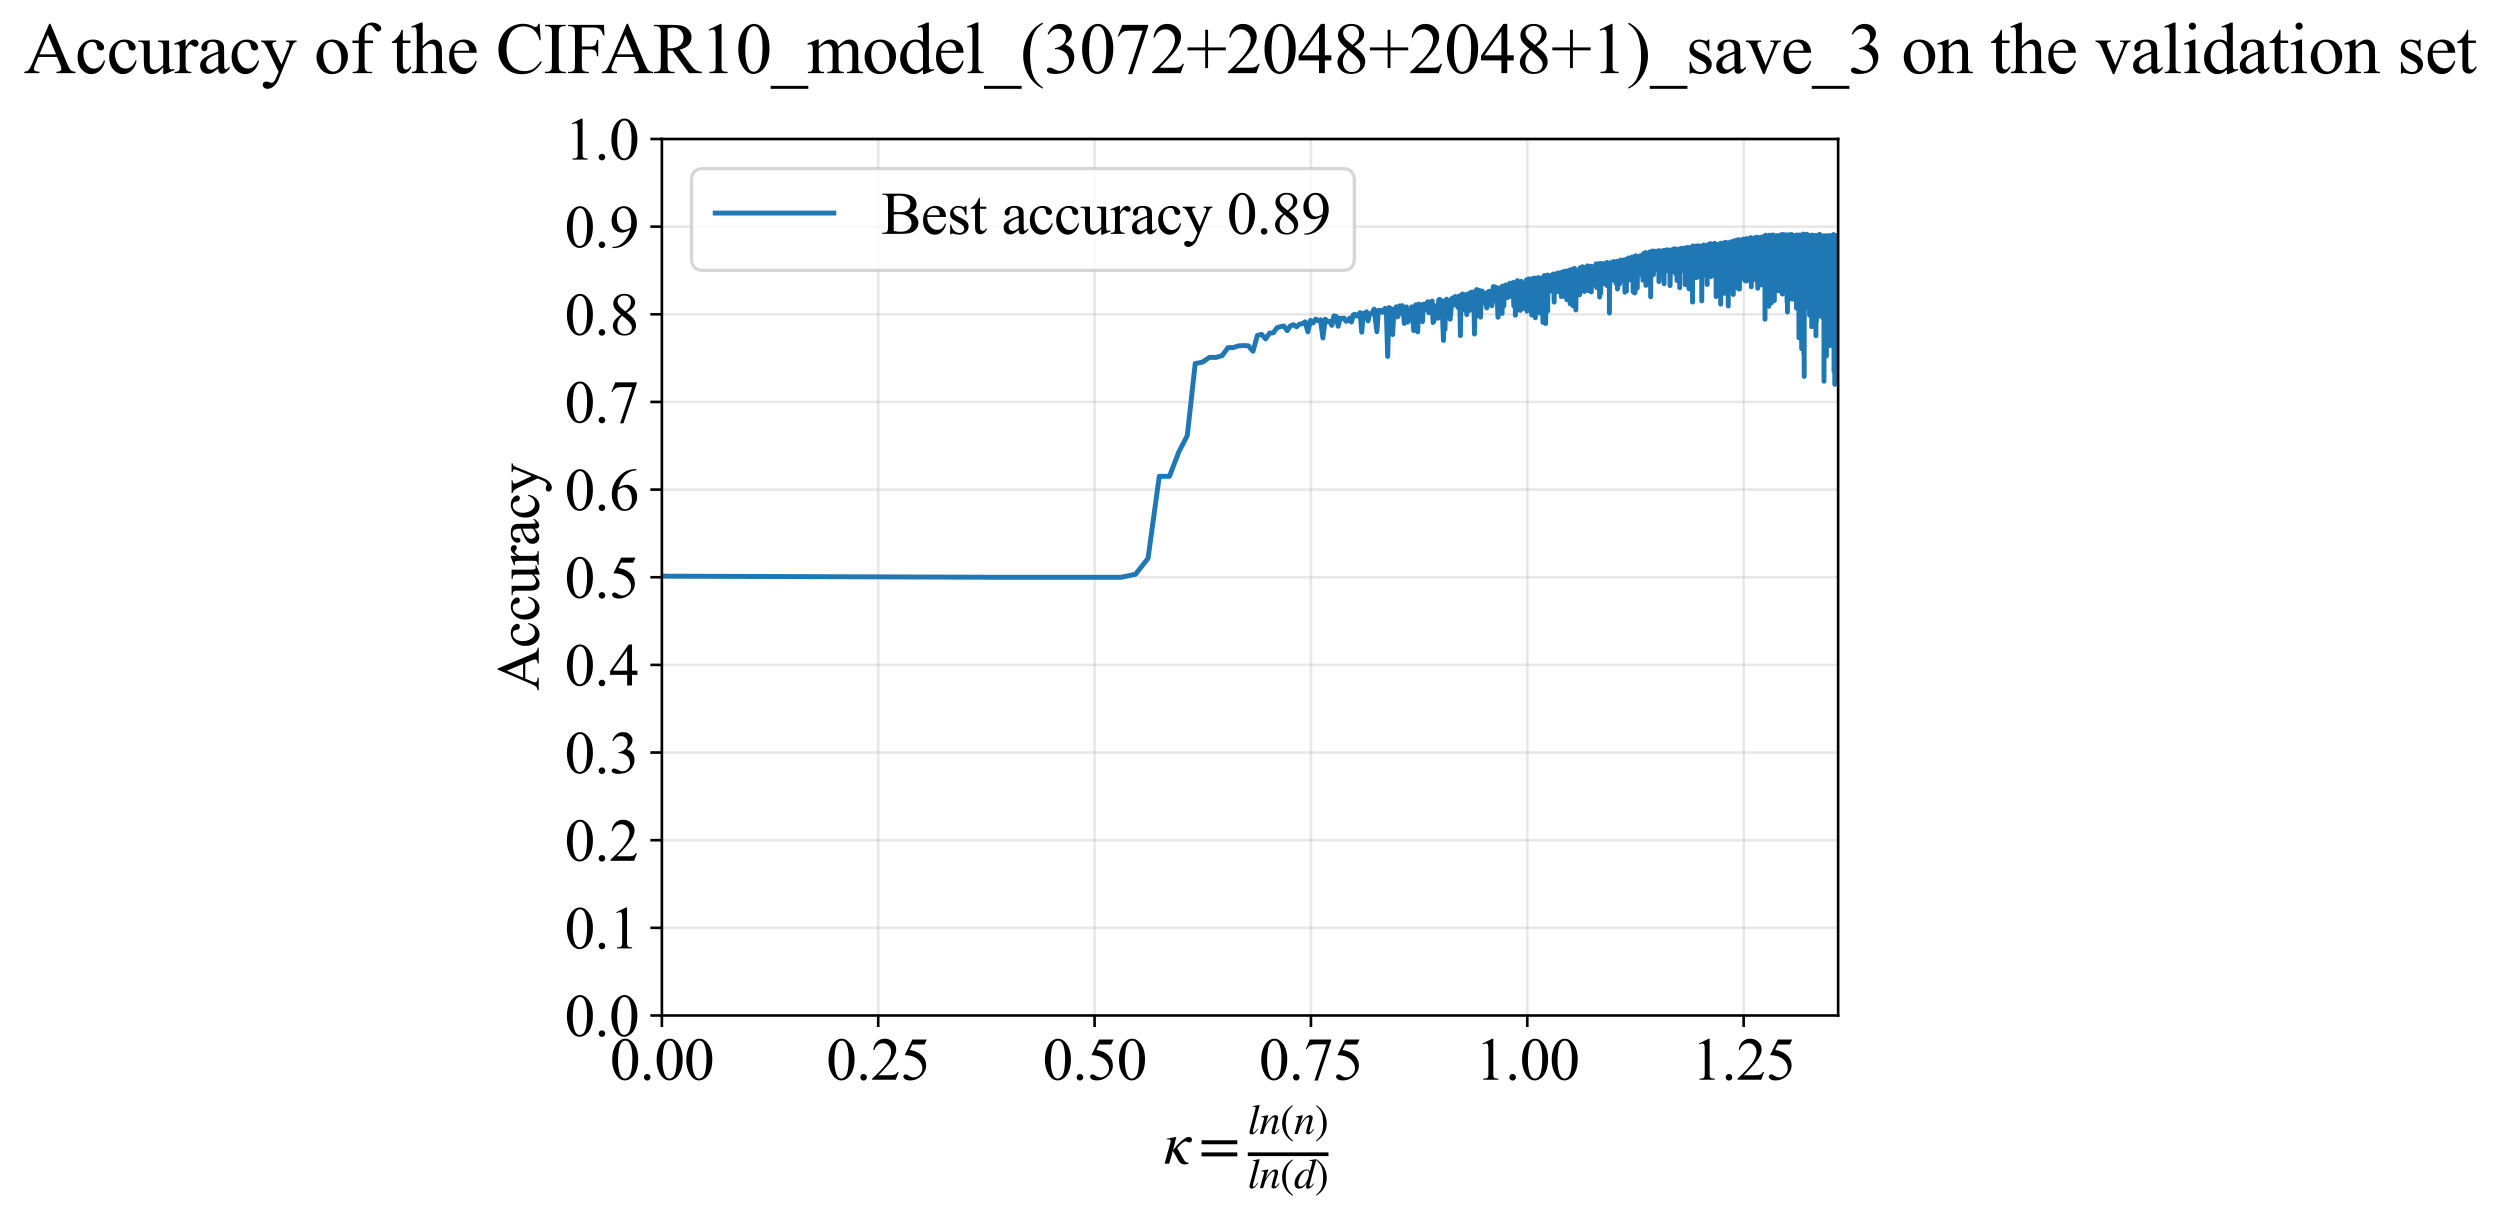 <?xml version="1.0" encoding="utf-8" standalone="no"?>
<!DOCTYPE svg PUBLIC "-//W3C//DTD SVG 1.1//EN"
  "http://www.w3.org/Graphics/SVG/1.1/DTD/svg11.dtd">
<svg xmlns:xlink="http://www.w3.org/1999/xlink" width="759.016pt" height="370.22pt" viewBox="0 0 759.016 370.22" xmlns="http://www.w3.org/2000/svg" version="1.1">
 <defs>
  <style type="text/css">*{stroke-linejoin: round; stroke-linecap: butt}</style>
 </defs>
 <g id="figure_1">
  <g id="patch_1">
   <path d="M 0 370.22 
L 759.016 370.22 
L 759.016 0 
L 0 0 
z
" style="fill: #ffffff"/>
  </g>
  <g id="axes_1">
   <g id="patch_2">
    <path d="M 200.948 308.31 
L 558.068 308.31 
L 558.068 42.199 
L 200.948 42.199 
z
" style="fill: #ffffff"/>
   </g>
   <g id="matplotlib.axis_1">
    <g id="xtick_1">
     <g id="line2d_1">
      <path d="M 200.948 308.31 
L 200.948 42.199 
" clip-path="url(#p159c29ecad)" style="fill: none; stroke: #b0b0b0; stroke-opacity: 0.3; stroke-width: 0.8; stroke-linecap: square"/>
     </g>
     <g id="line2d_2">
      <defs>
       <path id="m21fbc48247" d="M 0 0 
L 0 3.5 
" style="stroke: #000000; stroke-width: 0.8"/>
      </defs>
      <g>
       <use xlink:href="#m21fbc48247" x="200.948" y="308.31" style="stroke: #000000; stroke-width: 0.8"/>
      </g>
     </g>
     <g id="text_1">
      <!-- 0.00 -->
      <g transform="translate(185.198 327.809) scale(0.18 -0.18)">
       <defs>
        <path id="TimesNewRomanPSMT-30" d="M 231 2094 
Q 231 2819 450 3342 
Q 669 3866 1031 4122 
Q 1313 4325 1613 4325 
Q 2100 4325 2488 3828 
Q 2972 3213 2972 2159 
Q 2972 1422 2759 906 
Q 2547 391 2217 158 
Q 1888 -75 1581 -75 
Q 975 -75 572 641 
Q 231 1244 231 2094 
z
M 844 2016 
Q 844 1141 1059 588 
Q 1238 122 1591 122 
Q 1759 122 1940 273 
Q 2122 425 2216 781 
Q 2359 1319 2359 2297 
Q 2359 3022 2209 3506 
Q 2097 3866 1919 4016 
Q 1791 4119 1609 4119 
Q 1397 4119 1231 3928 
Q 1006 3669 925 3112 
Q 844 2556 844 2016 
z
" transform="scale(0.016)"/>
        <path id="TimesNewRomanPSMT-2e" d="M 800 606 
Q 947 606 1047 504 
Q 1147 403 1147 259 
Q 1147 116 1045 14 
Q 944 -88 800 -88 
Q 656 -88 554 14 
Q 453 116 453 259 
Q 453 406 554 506 
Q 656 606 800 606 
z
" transform="scale(0.016)"/>
       </defs>
       <use xlink:href="#TimesNewRomanPSMT-30"/>
       <use xlink:href="#TimesNewRomanPSMT-2e" transform="translate(50 0)"/>
       <use xlink:href="#TimesNewRomanPSMT-30" transform="translate(75 0)"/>
       <use xlink:href="#TimesNewRomanPSMT-30" transform="translate(125 0)"/>
      </g>
     </g>
    </g>
    <g id="xtick_2">
     <g id="line2d_3">
      <path d="M 266.634 308.31 
L 266.634 42.199 
" clip-path="url(#p159c29ecad)" style="fill: none; stroke: #b0b0b0; stroke-opacity: 0.3; stroke-width: 0.8; stroke-linecap: square"/>
     </g>
     <g id="line2d_4">
      <g>
       <use xlink:href="#m21fbc48247" x="266.634" y="308.31" style="stroke: #000000; stroke-width: 0.8"/>
      </g>
     </g>
     <g id="text_2">
      <!-- 0.25 -->
      <g transform="translate(250.884 327.809) scale(0.18 -0.18)">
       <defs>
        <path id="TimesNewRomanPSMT-32" d="M 2934 816 
L 2638 0 
L 138 0 
L 138 116 
Q 1241 1122 1691 1759 
Q 2141 2397 2141 2925 
Q 2141 3328 1894 3587 
Q 1647 3847 1303 3847 
Q 991 3847 742 3664 
Q 494 3481 375 3128 
L 259 3128 
Q 338 3706 661 4015 
Q 984 4325 1469 4325 
Q 1984 4325 2329 3994 
Q 2675 3663 2675 3213 
Q 2675 2891 2525 2569 
Q 2294 2063 1775 1497 
Q 997 647 803 472 
L 1909 472 
Q 2247 472 2383 497 
Q 2519 522 2628 598 
Q 2738 675 2819 816 
L 2934 816 
z
" transform="scale(0.016)"/>
        <path id="TimesNewRomanPSMT-35" d="M 2778 4238 
L 2534 3706 
L 1259 3706 
L 981 3138 
Q 1809 3016 2294 2522 
Q 2709 2097 2709 1522 
Q 2709 1188 2573 903 
Q 2438 619 2231 419 
Q 2025 219 1772 97 
Q 1413 -75 1034 -75 
Q 653 -75 479 54 
Q 306 184 306 341 
Q 306 428 378 495 
Q 450 563 559 563 
Q 641 563 702 538 
Q 763 513 909 409 
Q 1144 247 1384 247 
Q 1750 247 2026 523 
Q 2303 800 2303 1197 
Q 2303 1581 2056 1914 
Q 1809 2247 1375 2428 
Q 1034 2569 447 2591 
L 1259 4238 
L 2778 4238 
z
" transform="scale(0.016)"/>
       </defs>
       <use xlink:href="#TimesNewRomanPSMT-30"/>
       <use xlink:href="#TimesNewRomanPSMT-2e" transform="translate(50 0)"/>
       <use xlink:href="#TimesNewRomanPSMT-32" transform="translate(75 0)"/>
       <use xlink:href="#TimesNewRomanPSMT-35" transform="translate(125 0)"/>
      </g>
     </g>
    </g>
    <g id="xtick_3">
     <g id="line2d_5">
      <path d="M 332.321 308.31 
L 332.321 42.199 
" clip-path="url(#p159c29ecad)" style="fill: none; stroke: #b0b0b0; stroke-opacity: 0.3; stroke-width: 0.8; stroke-linecap: square"/>
     </g>
     <g id="line2d_6">
      <g>
       <use xlink:href="#m21fbc48247" x="332.321" y="308.31" style="stroke: #000000; stroke-width: 0.8"/>
      </g>
     </g>
     <g id="text_3">
      <!-- 0.50 -->
      <g transform="translate(316.571 327.809) scale(0.18 -0.18)">
       <use xlink:href="#TimesNewRomanPSMT-30"/>
       <use xlink:href="#TimesNewRomanPSMT-2e" transform="translate(50 0)"/>
       <use xlink:href="#TimesNewRomanPSMT-35" transform="translate(75 0)"/>
       <use xlink:href="#TimesNewRomanPSMT-30" transform="translate(125 0)"/>
      </g>
     </g>
    </g>
    <g id="xtick_4">
     <g id="line2d_7">
      <path d="M 398.007 308.31 
L 398.007 42.199 
" clip-path="url(#p159c29ecad)" style="fill: none; stroke: #b0b0b0; stroke-opacity: 0.3; stroke-width: 0.8; stroke-linecap: square"/>
     </g>
     <g id="line2d_8">
      <g>
       <use xlink:href="#m21fbc48247" x="398.007" y="308.31" style="stroke: #000000; stroke-width: 0.8"/>
      </g>
     </g>
     <g id="text_4">
      <!-- 0.75 -->
      <g transform="translate(382.257 327.809) scale(0.18 -0.18)">
       <defs>
        <path id="TimesNewRomanPSMT-37" d="M 644 4238 
L 2916 4238 
L 2916 4119 
L 1503 -88 
L 1153 -88 
L 2419 3728 
L 1253 3728 
Q 900 3728 750 3644 
Q 488 3500 328 3200 
L 238 3234 
L 644 4238 
z
" transform="scale(0.016)"/>
       </defs>
       <use xlink:href="#TimesNewRomanPSMT-30"/>
       <use xlink:href="#TimesNewRomanPSMT-2e" transform="translate(50 0)"/>
       <use xlink:href="#TimesNewRomanPSMT-37" transform="translate(75 0)"/>
       <use xlink:href="#TimesNewRomanPSMT-35" transform="translate(125 0)"/>
      </g>
     </g>
    </g>
    <g id="xtick_5">
     <g id="line2d_9">
      <path d="M 463.694 308.31 
L 463.694 42.199 
" clip-path="url(#p159c29ecad)" style="fill: none; stroke: #b0b0b0; stroke-opacity: 0.3; stroke-width: 0.8; stroke-linecap: square"/>
     </g>
     <g id="line2d_10">
      <g>
       <use xlink:href="#m21fbc48247" x="463.694" y="308.31" style="stroke: #000000; stroke-width: 0.8"/>
      </g>
     </g>
     <g id="text_5">
      <!-- 1.00 -->
      <g transform="translate(447.944 327.809) scale(0.18 -0.18)">
       <defs>
        <path id="TimesNewRomanPSMT-31" d="M 750 3822 
L 1781 4325 
L 1884 4325 
L 1884 747 
Q 1884 391 1914 303 
Q 1944 216 2037 169 
Q 2131 122 2419 116 
L 2419 0 
L 825 0 
L 825 116 
Q 1125 122 1212 167 
Q 1300 213 1334 289 
Q 1369 366 1369 747 
L 1369 3034 
Q 1369 3497 1338 3628 
Q 1316 3728 1258 3775 
Q 1200 3822 1119 3822 
Q 1003 3822 797 3725 
L 750 3822 
z
" transform="scale(0.016)"/>
       </defs>
       <use xlink:href="#TimesNewRomanPSMT-31"/>
       <use xlink:href="#TimesNewRomanPSMT-2e" transform="translate(50 0)"/>
       <use xlink:href="#TimesNewRomanPSMT-30" transform="translate(75 0)"/>
       <use xlink:href="#TimesNewRomanPSMT-30" transform="translate(125 0)"/>
      </g>
     </g>
    </g>
    <g id="xtick_6">
     <g id="line2d_11">
      <path d="M 529.38 308.31 
L 529.38 42.199 
" clip-path="url(#p159c29ecad)" style="fill: none; stroke: #b0b0b0; stroke-opacity: 0.3; stroke-width: 0.8; stroke-linecap: square"/>
     </g>
     <g id="line2d_12">
      <g>
       <use xlink:href="#m21fbc48247" x="529.38" y="308.31" style="stroke: #000000; stroke-width: 0.8"/>
      </g>
     </g>
     <g id="text_6">
      <!-- 1.25 -->
      <g transform="translate(513.63 327.809) scale(0.18 -0.18)">
       <use xlink:href="#TimesNewRomanPSMT-31"/>
       <use xlink:href="#TimesNewRomanPSMT-2e" transform="translate(50 0)"/>
       <use xlink:href="#TimesNewRomanPSMT-32" transform="translate(75 0)"/>
       <use xlink:href="#TimesNewRomanPSMT-35" transform="translate(125 0)"/>
      </g>
     </g>
    </g>
    <g id="text_7">
     <!-- $\kappa  = \frac{ln(n)}{ln(d)}$ -->
     <g transform="translate(353.318 353.3) scale(0.18 -0.18)">
      <defs>
       <path id="STIXGeneral-Italic-3ba" d="M 979 1440 
L 998 1446 
Q 1850 2541 2464 2790 
Q 2547 2822 2630 2822 
Q 2797 2822 2886 2736 
Q 2976 2650 2976 2522 
Q 2976 2387 2893 2307 
Q 2810 2227 2682 2227 
Q 2605 2227 2502 2288 
Q 2400 2349 2336 2349 
Q 2170 2349 1990 2205 
Q 1811 2061 1414 1645 
L 2042 544 
Q 2202 262 2310 182 
Q 2419 102 2624 102 
L 2624 0 
Q 2374 -83 2182 -83 
Q 1786 -83 1555 326 
L 960 1350 
L 576 0 
L 90 0 
L 640 1978 
Q 730 2317 730 2406 
Q 730 2560 518 2560 
L 339 2560 
L 339 2650 
Q 678 2694 1306 2822 
L 1325 2803 
L 979 1440 
z
" transform="scale(0.016)"/>
       <path id="STIXGeneral-Regular-3d" d="M 4077 2048 
L 307 2048 
L 307 2470 
L 4077 2470 
L 4077 2048 
z
M 4077 768 
L 307 768 
L 307 1190 
L 4077 1190 
L 4077 768 
z
" transform="scale(0.016)"/>
       <path id="STIXGeneral-Italic-6c" d="M 1786 4339 
L 806 595 
Q 755 410 755 320 
Q 755 205 864 205 
Q 1037 205 1293 570 
L 1453 794 
L 1542 730 
Q 1254 275 1046 102 
Q 838 -70 576 -70 
Q 262 -70 262 288 
Q 262 397 288 480 
L 1165 3834 
Q 1184 3898 1184 3955 
Q 1184 4096 870 4096 
L 755 4096 
L 755 4198 
Q 1203 4250 1747 4371 
L 1786 4339 
z
" transform="scale(0.016)"/>
       <path id="STIXGeneral-Italic-6e" d="M 2944 749 
L 3034 666 
Q 2707 218 2534 80 
Q 2362 -58 2138 -58 
Q 2010 -58 1923 28 
Q 1837 115 1837 288 
Q 1837 390 1939 768 
L 2221 1805 
Q 2310 2150 2310 2310 
Q 2310 2496 2157 2496 
Q 1971 2496 1750 2275 
Q 1530 2054 1210 1587 
Q 998 1274 899 1024 
Q 800 774 570 0 
L 90 0 
L 704 2240 
Q 717 2304 717 2349 
Q 717 2445 630 2480 
Q 544 2515 301 2522 
L 301 2624 
Q 550 2675 857 2729 
Q 1165 2784 1338 2822 
L 1363 2810 
L 934 1414 
Q 1408 2170 1753 2496 
Q 2099 2822 2413 2822 
Q 2611 2822 2720 2716 
Q 2829 2611 2829 2432 
Q 2829 2272 2765 2048 
L 2406 749 
Q 2317 429 2317 358 
Q 2317 243 2419 243 
Q 2541 243 2810 582 
Q 2854 634 2944 749 
z
" transform="scale(0.016)"/>
       <path id="STIXGeneral-Regular-28" d="M 1946 -1030 
L 1869 -1133 
Q 1126 -710 716 32 
Q 307 774 307 1613 
Q 307 3386 1888 4326 
L 1946 4224 
Q 1293 3667 1075 3126 
Q 858 2586 858 1632 
Q 858 685 1082 96 
Q 1306 -493 1946 -1030 
z
" transform="scale(0.016)"/>
       <path id="STIXGeneral-Regular-29" d="M 186 4224 
L 262 4326 
Q 992 3891 1408 3148 
Q 1824 2406 1824 1581 
Q 1824 -166 243 -1133 
L 186 -1030 
Q 845 -486 1059 54 
Q 1274 595 1274 1562 
Q 1274 2534 1059 3120 
Q 845 3706 186 4224 
z
" transform="scale(0.016)"/>
       <path id="STIXGeneral-Italic-64" d="M 3334 4371 
L 3373 4333 
L 3123 3360 
L 2739 1958 
Q 2323 429 2323 384 
Q 2323 256 2438 256 
Q 2522 256 2614 336 
Q 2707 416 2963 710 
L 3040 646 
Q 2547 -83 2099 -83 
Q 1978 -83 1907 -6 
Q 1837 70 1837 205 
Q 1837 397 1920 774 
Q 1645 307 1379 118 
Q 1114 -70 781 -70 
Q 461 -70 278 125 
Q 96 320 96 678 
Q 96 1440 713 2131 
Q 1331 2822 1965 2822 
Q 2163 2822 2256 2732 
Q 2349 2643 2381 2451 
L 2387 2451 
L 2675 3494 
Q 2765 3808 2765 3949 
Q 2765 4051 2694 4076 
Q 2624 4102 2355 4115 
L 2355 4224 
Q 2848 4269 3334 4371 
z
M 2278 2310 
Q 2278 2477 2185 2576 
Q 2093 2675 1978 2675 
Q 1677 2675 1395 2381 
Q 1075 2042 864 1571 
Q 653 1101 653 704 
Q 653 486 752 361 
Q 851 237 1024 237 
Q 1312 237 1606 550 
Q 1901 864 2089 1350 
Q 2278 1837 2278 2310 
z
" transform="scale(0.016)"/>
      </defs>
      <use xlink:href="#STIXGeneral-Italic-3ba" transform="translate(0 0.003)"/>
      <use xlink:href="#STIXGeneral-Regular-3d" transform="translate(58.84 0.003)"/>
      <use xlink:href="#STIXGeneral-Italic-6c" transform="translate(141.78 50.192) scale(0.7)"/>
      <use xlink:href="#STIXGeneral-Italic-6e" transform="translate(161.24 50.192) scale(0.7)"/>
      <use xlink:href="#STIXGeneral-Regular-28" transform="translate(196.24 50.192) scale(0.7)"/>
      <use xlink:href="#STIXGeneral-Italic-6e" transform="translate(219.55 50.192) scale(0.7)"/>
      <use xlink:href="#STIXGeneral-Regular-29" transform="translate(254.55 50.192) scale(0.7)"/>
      <use xlink:href="#STIXGeneral-Italic-6c" transform="translate(141.78 -41.258) scale(0.7)"/>
      <use xlink:href="#STIXGeneral-Italic-6e" transform="translate(161.24 -41.258) scale(0.7)"/>
      <use xlink:href="#STIXGeneral-Regular-28" transform="translate(196.24 -41.258) scale(0.7)"/>
      <use xlink:href="#STIXGeneral-Italic-64" transform="translate(219.55 -41.258) scale(0.7)"/>
      <use xlink:href="#STIXGeneral-Regular-29" transform="translate(254.55 -41.258) scale(0.7)"/>
      <path d="M 141.78 12.8 
L 141.78 19.05 
L 277.86 19.05 
L 277.86 12.8 
L 141.78 12.8 
z
"/>
     </g>
    </g>
   </g>
   <g id="matplotlib.axis_2">
    <g id="ytick_1">
     <g id="line2d_13">
      <path d="M 200.948 308.31 
L 558.068 308.31 
" clip-path="url(#p159c29ecad)" style="fill: none; stroke: #b0b0b0; stroke-opacity: 0.3; stroke-width: 0.8; stroke-linecap: square"/>
     </g>
     <g id="line2d_14">
      <defs>
       <path id="m5d8a23a49c" d="M 0 0 
L -3.5 0 
" style="stroke: #000000; stroke-width: 0.8"/>
      </defs>
      <g>
       <use xlink:href="#m5d8a23a49c" x="200.948" y="308.31" style="stroke: #000000; stroke-width: 0.8"/>
      </g>
     </g>
     <g id="text_8">
      <!-- 0.0 -->
      <g transform="translate(171.448 314.56) scale(0.18 -0.18)">
       <use xlink:href="#TimesNewRomanPSMT-30"/>
       <use xlink:href="#TimesNewRomanPSMT-2e" transform="translate(50 0)"/>
       <use xlink:href="#TimesNewRomanPSMT-30" transform="translate(75 0)"/>
      </g>
     </g>
    </g>
    <g id="ytick_2">
     <g id="line2d_15">
      <path d="M 200.948 281.699 
L 558.068 281.699 
" clip-path="url(#p159c29ecad)" style="fill: none; stroke: #b0b0b0; stroke-opacity: 0.3; stroke-width: 0.8; stroke-linecap: square"/>
     </g>
     <g id="line2d_16">
      <g>
       <use xlink:href="#m5d8a23a49c" x="200.948" y="281.699" style="stroke: #000000; stroke-width: 0.8"/>
      </g>
     </g>
     <g id="text_9">
      <!-- 0.1 -->
      <g transform="translate(171.448 287.949) scale(0.18 -0.18)">
       <use xlink:href="#TimesNewRomanPSMT-30"/>
       <use xlink:href="#TimesNewRomanPSMT-2e" transform="translate(50 0)"/>
       <use xlink:href="#TimesNewRomanPSMT-31" transform="translate(75 0)"/>
      </g>
     </g>
    </g>
    <g id="ytick_3">
     <g id="line2d_17">
      <path d="M 200.948 255.088 
L 558.068 255.088 
" clip-path="url(#p159c29ecad)" style="fill: none; stroke: #b0b0b0; stroke-opacity: 0.3; stroke-width: 0.8; stroke-linecap: square"/>
     </g>
     <g id="line2d_18">
      <g>
       <use xlink:href="#m5d8a23a49c" x="200.948" y="255.088" style="stroke: #000000; stroke-width: 0.8"/>
      </g>
     </g>
     <g id="text_10">
      <!-- 0.2 -->
      <g transform="translate(171.448 261.337) scale(0.18 -0.18)">
       <use xlink:href="#TimesNewRomanPSMT-30"/>
       <use xlink:href="#TimesNewRomanPSMT-2e" transform="translate(50 0)"/>
       <use xlink:href="#TimesNewRomanPSMT-32" transform="translate(75 0)"/>
      </g>
     </g>
    </g>
    <g id="ytick_4">
     <g id="line2d_19">
      <path d="M 200.948 228.477 
L 558.068 228.477 
" clip-path="url(#p159c29ecad)" style="fill: none; stroke: #b0b0b0; stroke-opacity: 0.3; stroke-width: 0.8; stroke-linecap: square"/>
     </g>
     <g id="line2d_20">
      <g>
       <use xlink:href="#m5d8a23a49c" x="200.948" y="228.477" style="stroke: #000000; stroke-width: 0.8"/>
      </g>
     </g>
     <g id="text_11">
      <!-- 0.3 -->
      <g transform="translate(171.448 234.726) scale(0.18 -0.18)">
       <defs>
        <path id="TimesNewRomanPSMT-33" d="M 325 3431 
Q 506 3859 782 4092 
Q 1059 4325 1472 4325 
Q 1981 4325 2253 3994 
Q 2459 3747 2459 3466 
Q 2459 3003 1878 2509 
Q 2269 2356 2469 2072 
Q 2669 1788 2669 1403 
Q 2669 853 2319 450 
Q 1863 -75 997 -75 
Q 569 -75 414 31 
Q 259 138 259 259 
Q 259 350 332 419 
Q 406 488 509 488 
Q 588 488 669 463 
Q 722 447 909 348 
Q 1097 250 1169 231 
Q 1284 197 1416 197 
Q 1734 197 1970 444 
Q 2206 691 2206 1028 
Q 2206 1275 2097 1509 
Q 2016 1684 1919 1775 
Q 1784 1900 1550 2001 
Q 1316 2103 1072 2103 
L 972 2103 
L 972 2197 
Q 1219 2228 1467 2375 
Q 1716 2522 1828 2728 
Q 1941 2934 1941 3181 
Q 1941 3503 1739 3701 
Q 1538 3900 1238 3900 
Q 753 3900 428 3381 
L 325 3431 
z
" transform="scale(0.016)"/>
       </defs>
       <use xlink:href="#TimesNewRomanPSMT-30"/>
       <use xlink:href="#TimesNewRomanPSMT-2e" transform="translate(50 0)"/>
       <use xlink:href="#TimesNewRomanPSMT-33" transform="translate(75 0)"/>
      </g>
     </g>
    </g>
    <g id="ytick_5">
     <g id="line2d_21">
      <path d="M 200.948 201.866 
L 558.068 201.866 
" clip-path="url(#p159c29ecad)" style="fill: none; stroke: #b0b0b0; stroke-opacity: 0.3; stroke-width: 0.8; stroke-linecap: square"/>
     </g>
     <g id="line2d_22">
      <g>
       <use xlink:href="#m5d8a23a49c" x="200.948" y="201.866" style="stroke: #000000; stroke-width: 0.8"/>
      </g>
     </g>
     <g id="text_12">
      <!-- 0.4 -->
      <g transform="translate(171.448 208.115) scale(0.18 -0.18)">
       <defs>
        <path id="TimesNewRomanPSMT-34" d="M 2978 1563 
L 2978 1119 
L 2409 1119 
L 2409 0 
L 1894 0 
L 1894 1119 
L 100 1119 
L 100 1519 
L 2066 4325 
L 2409 4325 
L 2409 1563 
L 2978 1563 
z
M 1894 1563 
L 1894 3666 
L 406 1563 
L 1894 1563 
z
" transform="scale(0.016)"/>
       </defs>
       <use xlink:href="#TimesNewRomanPSMT-30"/>
       <use xlink:href="#TimesNewRomanPSMT-2e" transform="translate(50 0)"/>
       <use xlink:href="#TimesNewRomanPSMT-34" transform="translate(75 0)"/>
      </g>
     </g>
    </g>
    <g id="ytick_6">
     <g id="line2d_23">
      <path d="M 200.948 175.255 
L 558.068 175.255 
" clip-path="url(#p159c29ecad)" style="fill: none; stroke: #b0b0b0; stroke-opacity: 0.3; stroke-width: 0.8; stroke-linecap: square"/>
     </g>
     <g id="line2d_24">
      <g>
       <use xlink:href="#m5d8a23a49c" x="200.948" y="175.255" style="stroke: #000000; stroke-width: 0.8"/>
      </g>
     </g>
     <g id="text_13">
      <!-- 0.5 -->
      <g transform="translate(171.448 181.504) scale(0.18 -0.18)">
       <use xlink:href="#TimesNewRomanPSMT-30"/>
       <use xlink:href="#TimesNewRomanPSMT-2e" transform="translate(50 0)"/>
       <use xlink:href="#TimesNewRomanPSMT-35" transform="translate(75 0)"/>
      </g>
     </g>
    </g>
    <g id="ytick_7">
     <g id="line2d_25">
      <path d="M 200.948 148.643 
L 558.068 148.643 
" clip-path="url(#p159c29ecad)" style="fill: none; stroke: #b0b0b0; stroke-opacity: 0.3; stroke-width: 0.8; stroke-linecap: square"/>
     </g>
     <g id="line2d_26">
      <g>
       <use xlink:href="#m5d8a23a49c" x="200.948" y="148.643" style="stroke: #000000; stroke-width: 0.8"/>
      </g>
     </g>
     <g id="text_14">
      <!-- 0.6 -->
      <g transform="translate(171.448 154.893) scale(0.18 -0.18)">
       <defs>
        <path id="TimesNewRomanPSMT-36" d="M 2869 4325 
L 2869 4209 
Q 2456 4169 2195 4045 
Q 1934 3922 1679 3669 
Q 1425 3416 1258 3105 
Q 1091 2794 978 2366 
Q 1428 2675 1881 2675 
Q 2316 2675 2634 2325 
Q 2953 1975 2953 1425 
Q 2953 894 2631 456 
Q 2244 -75 1606 -75 
Q 1172 -75 869 213 
Q 275 772 275 1663 
Q 275 2231 503 2743 
Q 731 3256 1154 3653 
Q 1578 4050 1965 4187 
Q 2353 4325 2688 4325 
L 2869 4325 
z
M 925 2138 
Q 869 1716 869 1456 
Q 869 1156 980 804 
Q 1091 453 1309 247 
Q 1469 100 1697 100 
Q 1969 100 2183 356 
Q 2397 613 2397 1088 
Q 2397 1622 2184 2012 
Q 1972 2403 1581 2403 
Q 1463 2403 1327 2353 
Q 1191 2303 925 2138 
z
" transform="scale(0.016)"/>
       </defs>
       <use xlink:href="#TimesNewRomanPSMT-30"/>
       <use xlink:href="#TimesNewRomanPSMT-2e" transform="translate(50 0)"/>
       <use xlink:href="#TimesNewRomanPSMT-36" transform="translate(75 0)"/>
      </g>
     </g>
    </g>
    <g id="ytick_8">
     <g id="line2d_27">
      <path d="M 200.948 122.032 
L 558.068 122.032 
" clip-path="url(#p159c29ecad)" style="fill: none; stroke: #b0b0b0; stroke-opacity: 0.3; stroke-width: 0.8; stroke-linecap: square"/>
     </g>
     <g id="line2d_28">
      <g>
       <use xlink:href="#m5d8a23a49c" x="200.948" y="122.032" style="stroke: #000000; stroke-width: 0.8"/>
      </g>
     </g>
     <g id="text_15">
      <!-- 0.7 -->
      <g transform="translate(171.448 128.281) scale(0.18 -0.18)">
       <use xlink:href="#TimesNewRomanPSMT-30"/>
       <use xlink:href="#TimesNewRomanPSMT-2e" transform="translate(50 0)"/>
       <use xlink:href="#TimesNewRomanPSMT-37" transform="translate(75 0)"/>
      </g>
     </g>
    </g>
    <g id="ytick_9">
     <g id="line2d_29">
      <path d="M 200.948 95.421 
L 558.068 95.421 
" clip-path="url(#p159c29ecad)" style="fill: none; stroke: #b0b0b0; stroke-opacity: 0.3; stroke-width: 0.8; stroke-linecap: square"/>
     </g>
     <g id="line2d_30">
      <g>
       <use xlink:href="#m5d8a23a49c" x="200.948" y="95.421" style="stroke: #000000; stroke-width: 0.8"/>
      </g>
     </g>
     <g id="text_16">
      <!-- 0.8 -->
      <g transform="translate(171.448 101.67) scale(0.18 -0.18)">
       <defs>
        <path id="TimesNewRomanPSMT-38" d="M 1228 2134 
Q 725 2547 579 2797 
Q 434 3047 434 3316 
Q 434 3728 753 4026 
Q 1072 4325 1600 4325 
Q 2113 4325 2425 4047 
Q 2738 3769 2738 3413 
Q 2738 3175 2569 2928 
Q 2400 2681 1866 2347 
Q 2416 1922 2594 1678 
Q 2831 1359 2831 1006 
Q 2831 559 2490 242 
Q 2150 -75 1597 -75 
Q 994 -75 656 303 
Q 388 606 388 966 
Q 388 1247 577 1523 
Q 766 1800 1228 2134 
z
M 1719 2469 
Q 2094 2806 2194 3001 
Q 2294 3197 2294 3444 
Q 2294 3772 2109 3958 
Q 1925 4144 1606 4144 
Q 1288 4144 1088 3959 
Q 888 3775 888 3528 
Q 888 3366 970 3203 
Q 1053 3041 1206 2894 
L 1719 2469 
z
M 1375 2016 
Q 1116 1797 991 1539 
Q 866 1281 866 981 
Q 866 578 1086 336 
Q 1306 94 1647 94 
Q 1984 94 2187 284 
Q 2391 475 2391 747 
Q 2391 972 2272 1150 
Q 2050 1481 1375 2016 
z
" transform="scale(0.016)"/>
       </defs>
       <use xlink:href="#TimesNewRomanPSMT-30"/>
       <use xlink:href="#TimesNewRomanPSMT-2e" transform="translate(50 0)"/>
       <use xlink:href="#TimesNewRomanPSMT-38" transform="translate(75 0)"/>
      </g>
     </g>
    </g>
    <g id="ytick_10">
     <g id="line2d_31">
      <path d="M 200.948 68.81 
L 558.068 68.81 
" clip-path="url(#p159c29ecad)" style="fill: none; stroke: #b0b0b0; stroke-opacity: 0.3; stroke-width: 0.8; stroke-linecap: square"/>
     </g>
     <g id="line2d_32">
      <g>
       <use xlink:href="#m5d8a23a49c" x="200.948" y="68.81" style="stroke: #000000; stroke-width: 0.8"/>
      </g>
     </g>
     <g id="text_17">
      <!-- 0.9 -->
      <g transform="translate(171.448 75.059) scale(0.18 -0.18)">
       <defs>
        <path id="TimesNewRomanPSMT-39" d="M 338 -88 
L 338 28 
Q 744 34 1094 217 
Q 1444 400 1770 856 
Q 2097 1313 2225 1859 
Q 1734 1544 1338 1544 
Q 891 1544 572 1889 
Q 253 2234 253 2806 
Q 253 3363 572 3797 
Q 956 4325 1575 4325 
Q 2097 4325 2469 3894 
Q 2925 3359 2925 2575 
Q 2925 1869 2578 1258 
Q 2231 647 1613 244 
Q 1109 -88 516 -88 
L 338 -88 
z
M 2275 2091 
Q 2331 2497 2331 2741 
Q 2331 3044 2228 3395 
Q 2125 3747 1936 3934 
Q 1747 4122 1506 4122 
Q 1228 4122 1018 3872 
Q 809 3622 809 3128 
Q 809 2469 1088 2097 
Q 1291 1828 1588 1828 
Q 1731 1828 1928 1897 
Q 2125 1966 2275 2091 
z
" transform="scale(0.016)"/>
       </defs>
       <use xlink:href="#TimesNewRomanPSMT-30"/>
       <use xlink:href="#TimesNewRomanPSMT-2e" transform="translate(50 0)"/>
       <use xlink:href="#TimesNewRomanPSMT-39" transform="translate(75 0)"/>
      </g>
     </g>
    </g>
    <g id="ytick_11">
     <g id="line2d_33">
      <path d="M 200.948 42.199 
L 558.068 42.199 
" clip-path="url(#p159c29ecad)" style="fill: none; stroke: #b0b0b0; stroke-opacity: 0.3; stroke-width: 0.8; stroke-linecap: square"/>
     </g>
     <g id="line2d_34">
      <g>
       <use xlink:href="#m5d8a23a49c" x="200.948" y="42.199" style="stroke: #000000; stroke-width: 0.8"/>
      </g>
     </g>
     <g id="text_18">
      <!-- 1.0 -->
      <g transform="translate(171.448 48.448) scale(0.18 -0.18)">
       <use xlink:href="#TimesNewRomanPSMT-31"/>
       <use xlink:href="#TimesNewRomanPSMT-2e" transform="translate(50 0)"/>
       <use xlink:href="#TimesNewRomanPSMT-30" transform="translate(75 0)"/>
      </g>
     </g>
    </g>
    <g id="text_19">
     <!-- Accuracy -->
     <g transform="translate(163.564 209.732) rotate(-90) scale(0.18 -0.18)">
      <defs>
       <path id="TimesNewRomanPSMT-41" d="M 2928 1419 
L 1288 1419 
L 1000 750 
Q 894 503 894 381 
Q 894 284 986 211 
Q 1078 138 1384 116 
L 1384 0 
L 50 0 
L 50 116 
Q 316 163 394 238 
Q 553 388 747 847 
L 2238 4334 
L 2347 4334 
L 3822 809 
Q 4000 384 4145 257 
Q 4291 131 4550 116 
L 4550 0 
L 2878 0 
L 2878 116 
Q 3131 128 3220 200 
Q 3309 272 3309 375 
Q 3309 513 3184 809 
L 2928 1419 
z
M 2841 1650 
L 2122 3363 
L 1384 1650 
L 2841 1650 
z
" transform="scale(0.016)"/>
       <path id="TimesNewRomanPSMT-63" d="M 2631 1088 
Q 2516 522 2178 217 
Q 1841 -88 1431 -88 
Q 944 -88 581 321 
Q 219 731 219 1428 
Q 219 2103 620 2525 
Q 1022 2947 1584 2947 
Q 2006 2947 2278 2723 
Q 2550 2500 2550 2259 
Q 2550 2141 2473 2067 
Q 2397 1994 2259 1994 
Q 2075 1994 1981 2113 
Q 1928 2178 1911 2362 
Q 1894 2547 1784 2644 
Q 1675 2738 1481 2738 
Q 1169 2738 978 2506 
Q 725 2200 725 1697 
Q 725 1184 976 792 
Q 1228 400 1656 400 
Q 1963 400 2206 609 
Q 2378 753 2541 1131 
L 2631 1088 
z
" transform="scale(0.016)"/>
       <path id="TimesNewRomanPSMT-75" d="M 2709 2863 
L 2709 1128 
Q 2709 631 2732 520 
Q 2756 409 2807 365 
Q 2859 322 2928 322 
Q 3025 322 3147 375 
L 3191 266 
L 2334 -88 
L 2194 -88 
L 2194 519 
Q 1825 119 1631 15 
Q 1438 -88 1222 -88 
Q 981 -88 804 51 
Q 628 191 559 409 
Q 491 628 491 1028 
L 491 2306 
Q 491 2509 447 2587 
Q 403 2666 317 2708 
Q 231 2750 6 2747 
L 6 2863 
L 1009 2863 
L 1009 947 
Q 1009 547 1148 422 
Q 1288 297 1484 297 
Q 1619 297 1789 381 
Q 1959 466 2194 703 
L 2194 2325 
Q 2194 2569 2105 2655 
Q 2016 2741 1734 2747 
L 1734 2863 
L 2709 2863 
z
" transform="scale(0.016)"/>
       <path id="TimesNewRomanPSMT-72" d="M 1038 2947 
L 1038 2303 
Q 1397 2947 1775 2947 
Q 1947 2947 2059 2842 
Q 2172 2738 2172 2600 
Q 2172 2478 2090 2393 
Q 2009 2309 1897 2309 
Q 1788 2309 1652 2417 
Q 1516 2525 1450 2525 
Q 1394 2525 1328 2463 
Q 1188 2334 1038 2041 
L 1038 669 
Q 1038 431 1097 309 
Q 1138 225 1241 169 
Q 1344 113 1538 113 
L 1538 0 
L 72 0 
L 72 113 
Q 291 113 397 181 
Q 475 231 506 341 
Q 522 394 522 644 
L 522 1753 
Q 522 2253 501 2348 
Q 481 2444 426 2487 
Q 372 2531 291 2531 
Q 194 2531 72 2484 
L 41 2597 
L 906 2947 
L 1038 2947 
z
" transform="scale(0.016)"/>
       <path id="TimesNewRomanPSMT-61" d="M 1822 413 
Q 1381 72 1269 19 
Q 1100 -59 909 -59 
Q 613 -59 420 144 
Q 228 347 228 678 
Q 228 888 322 1041 
Q 450 1253 767 1440 
Q 1084 1628 1822 1897 
L 1822 2009 
Q 1822 2438 1686 2597 
Q 1550 2756 1291 2756 
Q 1094 2756 978 2650 
Q 859 2544 859 2406 
L 866 2225 
Q 866 2081 792 2003 
Q 719 1925 600 1925 
Q 484 1925 411 2006 
Q 338 2088 338 2228 
Q 338 2497 613 2722 
Q 888 2947 1384 2947 
Q 1766 2947 2009 2819 
Q 2194 2722 2281 2516 
Q 2338 2381 2338 1966 
L 2338 994 
Q 2338 584 2353 492 
Q 2369 400 2405 369 
Q 2441 338 2488 338 
Q 2538 338 2575 359 
Q 2641 400 2828 588 
L 2828 413 
Q 2478 -56 2159 -56 
Q 2006 -56 1915 50 
Q 1825 156 1822 413 
z
M 1822 616 
L 1822 1706 
Q 1350 1519 1213 1441 
Q 966 1303 859 1153 
Q 753 1003 753 825 
Q 753 600 887 451 
Q 1022 303 1197 303 
Q 1434 303 1822 616 
z
" transform="scale(0.016)"/>
       <path id="TimesNewRomanPSMT-79" d="M 38 2863 
L 1372 2863 
L 1372 2747 
L 1306 2747 
Q 1166 2747 1095 2686 
Q 1025 2625 1025 2534 
Q 1025 2413 1128 2197 
L 1825 753 
L 2466 2334 
Q 2519 2463 2519 2588 
Q 2519 2644 2497 2672 
Q 2472 2706 2419 2726 
Q 2366 2747 2231 2747 
L 2231 2863 
L 3163 2863 
L 3163 2747 
Q 3047 2734 2984 2696 
Q 2922 2659 2847 2556 
Q 2819 2513 2741 2316 
L 1575 -541 
Q 1406 -956 1132 -1168 
Q 859 -1381 606 -1381 
Q 422 -1381 303 -1275 
Q 184 -1169 184 -1031 
Q 184 -900 270 -820 
Q 356 -741 506 -741 
Q 609 -741 788 -809 
Q 913 -856 944 -856 
Q 1038 -856 1148 -759 
Q 1259 -663 1372 -384 
L 1575 113 
L 547 2272 
Q 500 2369 397 2513 
Q 319 2622 269 2659 
Q 197 2709 38 2747 
L 38 2863 
z
" transform="scale(0.016)"/>
      </defs>
      <use xlink:href="#TimesNewRomanPSMT-41"/>
      <use xlink:href="#TimesNewRomanPSMT-63" transform="translate(72.217 0)"/>
      <use xlink:href="#TimesNewRomanPSMT-63" transform="translate(116.602 0)"/>
      <use xlink:href="#TimesNewRomanPSMT-75" transform="translate(160.986 0)"/>
      <use xlink:href="#TimesNewRomanPSMT-72" transform="translate(210.986 0)"/>
      <use xlink:href="#TimesNewRomanPSMT-61" transform="translate(244.287 0)"/>
      <use xlink:href="#TimesNewRomanPSMT-63" transform="translate(288.672 0)"/>
      <use xlink:href="#TimesNewRomanPSMT-79" transform="translate(333.057 0)"/>
     </g>
    </g>
   </g>
   <g id="line2d_35">
    <path d="M 200.948 174.922 
L 300.571 175.255 
L 340.429 175.255 
L 344.741 174.356 
L 348.55 169.533 
L 351.961 144.618 
L 355.05 144.618 
L 357.873 137.267 
L 360.471 132.211 
L 362.878 110.39 
L 365.12 109.924 
L 367.218 108.494 
L 369.19 108.527 
L 371.05 107.961 
L 372.809 105.566 
L 374.479 105.5 
L 376.068 105.001 
L 377.583 104.901 
L 379.031 105.001 
L 380.417 106.631 
L 381.748 101.841 
L 383.026 101.508 
L 384.256 102.905 
L 385.442 101.142 
L 386.586 101.043 
L 387.691 99.512 
L 388.761 99.18 
L 389.796 98.98 
L 390.8 100.377 
L 391.774 98.947 
L 392.72 98.581 
L 393.639 99.213 
L 394.533 98.415 
L 395.403 98.282 
L 396.251 97.716 
L 397.077 100.743 
L 397.883 97.284 
L 398.67 98.049 
L 399.438 96.885 
L 400.188 97.383 
L 400.922 97.084 
L 401.64 102.606 
L 402.342 96.918 
L 403.029 97.65 
L 403.703 97.517 
L 404.362 98.781 
L 405.009 95.887 
L 405.643 96.053 
L 406.265 99.047 
L 406.876 96.618 
L 407.475 96.718 
L 408.063 96.585 
L 408.641 97.517 
L 409.21 97.383 
L 409.768 96.585 
L 410.317 97.749 
L 410.857 95.587 
L 411.388 95.421 
L 411.911 95.953 
L 412.425 95.754 
L 412.932 94.922 
L 413.431 100.843 
L 413.922 95.122 
L 414.406 95.986 
L 414.883 94.656 
L 415.353 97.417 
L 415.816 95.388 
L 416.724 94.855 
L 417.169 93.857 
L 418.04 100.71 
L 418.467 94.223 
L 419.305 94.257 
L 419.716 94.822 
L 420.523 93.625 
L 420.919 94.789 
L 421.311 108.228 
L 421.698 93.392 
L 422.08 93.591 
L 422.458 96.452 
L 422.831 101.575 
L 423.2 93.824 
L 423.566 95.687 
L 423.927 93.126 
L 424.284 96.219 
L 424.637 95.587 
L 424.987 92.86 
L 425.333 94.356 
L 425.675 92.793 
L 426.014 93.492 
L 426.349 98.182 
L 426.681 97.051 
L 427.009 93.159 
L 427.335 97.816 
L 427.657 94.223 
L 427.976 94.689 
L 428.291 97.184 
L 428.604 93.159 
L 429.221 100.377 
L 429.525 93.126 
L 429.826 92.56 
L 430.125 94.323 
L 430.421 100.743 
L 430.714 92.361 
L 431.005 92.427 
L 431.293 95.388 
L 431.578 93.225 
L 431.861 97.65 
L 432.142 92.361 
L 432.42 92.46 
L 432.696 93.625 
L 432.97 92.194 
L 433.241 94.09 
L 433.51 91.596 
L 433.777 94.922 
L 434.304 91.828 
L 434.823 91.396 
L 435.08 97.916 
L 435.334 97.517 
L 435.586 92.826 
L 435.837 93.724 
L 436.086 93.458 
L 436.332 94.423 
L 436.577 96.618 
L 436.82 91.03 
L 437.062 90.897 
L 437.301 94.855 
L 437.539 95.388 
L 437.775 91.296 
L 438.242 103.371 
L 438.473 92.627 
L 438.703 100.011 
L 438.931 91.496 
L 439.157 90.83 
L 439.382 91.928 
L 439.605 91.961 
L 439.826 91.163 
L 440.047 95.122 
L 440.265 96.918 
L 440.913 90.498 
L 441.126 90.964 
L 441.338 91.063 
L 441.548 92.494 
L 441.757 90.032 
L 442.171 90.997 
L 442.579 93.292 
L 442.983 89.866 
L 443.183 90.132 
L 443.382 101.874 
L 443.58 91.596 
L 443.776 92.061 
L 443.971 89.267 
L 444.165 89.566 
L 444.358 94.024 
L 444.55 89.6 
L 444.93 89.433 
L 445.119 90.331 
L 445.306 95.487 
L 445.678 89.267 
L 445.862 90.531 
L 446.045 89.134 
L 446.227 94.223 
L 446.409 89.467 
L 446.589 88.735 
L 446.768 93.059 
L 446.946 91.762 
L 447.123 88.668 
L 447.3 89.799 
L 447.475 89.467 
L 447.649 101.408 
L 447.823 90.065 
L 447.995 96.252 
L 448.167 88.336 
L 448.338 87.903 
L 448.508 91.862 
L 448.677 89.5 
L 449.012 92.993 
L 449.179 88.203 
L 449.344 89.167 
L 449.509 96.286 
L 449.673 90.897 
L 449.998 88.369 
L 450.16 90.498 
L 450.321 88.901 
L 450.481 89.034 
L 450.64 91.795 
L 450.798 91.662 
L 450.956 89.3 
L 451.112 89.001 
L 451.269 93.026 
L 451.424 93.492 
L 451.732 88.735 
L 451.886 91.862 
L 452.038 88.435 
L 452.341 92.327 
L 452.491 88.435 
L 452.79 89.932 
L 452.938 92.826 
L 453.086 88.768 
L 453.233 89.467 
L 453.379 87.038 
L 453.525 87.67 
L 453.67 87.038 
L 453.814 91.329 
L 454.101 88.003 
L 454.244 89.334 
L 454.386 87.304 
L 454.808 96.319 
L 455.086 93.292 
L 455.224 87.471 
L 455.362 93.492 
L 455.499 93.891 
L 455.636 88.735 
L 455.772 93.492 
L 455.907 87.77 
L 456.042 95.155 
L 456.176 86.839 
L 456.31 87.338 
L 456.576 92.893 
L 456.708 88.602 
L 456.84 88.702 
L 457.102 86.606 
L 457.232 86.506 
L 457.361 87.936 
L 457.49 86.872 
L 457.619 90.331 
L 457.747 90.232 
L 457.874 87.704 
L 458.001 88.269 
L 458.128 86.506 
L 458.254 90.065 
L 458.379 86.007 
L 458.504 86.074 
L 458.629 87.038 
L 458.877 86.074 
L 459.123 86.739 
L 459.367 85.774 
L 459.609 92.893 
L 459.73 86.739 
L 459.85 86.739 
L 459.969 87.005 
L 460.088 95.687 
L 460.325 85.641 
L 460.443 85.808 
L 460.678 85.209 
L 460.794 86.739 
L 460.911 85.675 
L 461.026 94.09 
L 461.142 86.04 
L 461.257 86.772 
L 461.371 91.928 
L 461.485 86.772 
L 461.599 94.223 
L 461.825 85.408 
L 461.938 93.824 
L 462.162 85.874 
L 462.274 86.373 
L 462.606 93.159 
L 462.716 85.941 
L 462.825 93.591 
L 462.934 86.04 
L 463.043 86.539 
L 463.152 89.866 
L 463.368 86.34 
L 463.475 84.943 
L 463.582 94.456 
L 463.689 85.142 
L 463.795 89.367 
L 463.901 84.976 
L 464.007 89.034 
L 464.112 84.677 
L 464.217 87.005 
L 464.426 84.909 
L 464.53 88.901 
L 464.634 88.07 
L 464.737 85.076 
L 465.045 95.654 
L 465.147 84.61 
L 465.249 87.338 
L 465.351 84.61 
L 465.452 84.71 
L 465.553 84.876 
L 465.653 86.04 
L 465.853 84.411 
L 466.052 84.876 
L 466.151 96.485 
L 466.348 85.475 
L 466.446 90.331 
L 466.544 84.61 
L 466.641 85.142 
L 466.739 84.909 
L 466.835 85.941 
L 466.932 85.708 
L 467.028 84.277 
L 467.22 85.808 
L 467.316 84.344 
L 467.411 95.022 
L 467.601 84.943 
L 467.695 86.639 
L 467.883 84.909 
L 467.977 93.425 
L 468.07 85.841 
L 468.163 90.398 
L 468.256 84.377 
L 468.441 97.849 
L 468.624 86.473 
L 468.807 87.504 
L 468.898 83.645 
L 468.989 84.078 
L 469.17 88.003 
L 469.26 98.215 
L 469.439 85.508 
L 469.528 83.878 
L 469.617 88.569 
L 469.794 83.512 
L 469.883 94.39 
L 469.971 83.945 
L 470.059 86.672 
L 470.146 85.841 
L 470.233 83.812 
L 470.321 85.442 
L 470.407 84.477 
L 470.494 85.142 
L 470.581 88.369 
L 470.667 87.438 
L 470.838 83.645 
L 470.924 85.076 
L 471.009 84.144 
L 471.179 88.269 
L 471.264 85.941 
L 471.348 87.404 
L 471.516 83.213 
L 471.6 83.346 
L 471.767 88.003 
L 471.85 91.729 
L 471.933 84.444 
L 472.016 88.136 
L 472.098 83.18 
L 472.181 88.835 
L 472.426 83.146 
L 472.508 86.473 
L 472.589 83.313 
L 472.67 86.573 
L 472.832 83.28 
L 472.912 86.107 
L 473.073 82.847 
L 473.152 88.502 
L 473.232 83.679 
L 473.312 84.411 
L 473.391 85.009 
L 473.47 82.88 
L 473.549 83.28 
L 473.628 83.18 
L 473.706 82.88 
L 473.785 83.712 
L 473.863 87.67 
L 473.941 83.18 
L 474.018 90.032 
L 474.096 83.745 
L 474.174 84.178 
L 474.251 82.614 
L 474.328 84.144 
L 474.405 82.614 
L 474.481 83.778 
L 474.558 86.872 
L 474.634 83.446 
L 474.786 89.932 
L 474.862 87.87 
L 474.938 82.348 
L 475.013 88.801 
L 475.089 82.847 
L 475.164 85.142 
L 475.239 82.481 
L 475.388 86.706 
L 475.462 82.548 
L 475.537 88.702 
L 475.611 83.28 
L 475.685 90.997 
L 475.832 82.282 
L 475.906 83.812 
L 475.979 83.712 
L 476.052 82.348 
L 476.125 82.448 
L 476.198 84.311 
L 476.27 82.747 
L 476.343 88.203 
L 476.415 82.115 
L 476.487 82.348 
L 476.559 83.246 
L 476.631 82.88 
L 476.703 92.194 
L 476.774 89.433 
L 476.917 83.18 
L 476.988 82.082 
L 477.059 86.273 
L 477.129 81.816 
L 477.2 82.149 
L 477.341 85.708 
L 477.481 82.248 
L 477.55 92.826 
L 477.69 82.049 
L 477.759 81.882 
L 477.897 84.377 
L 478.035 81.483 
L 478.104 84.078 
L 478.172 82.082 
L 478.241 82.514 
L 478.309 83.446 
L 478.377 82.648 
L 478.445 94.09 
L 478.513 82.747 
L 478.58 83.246 
L 478.648 82.548 
L 478.715 86.806 
L 478.85 82.182 
L 478.983 82.049 
L 479.117 89.533 
L 479.249 84.011 
L 479.316 84.111 
L 479.579 89.5 
L 479.775 81.284 
L 479.905 82.781 
L 479.97 88.502 
L 480.035 85.907 
L 480.228 81.716 
L 480.292 81.317 
L 480.356 81.749 
L 480.42 80.984 
L 480.484 83.379 
L 480.548 81.383 
L 480.611 84.51 
L 480.675 83.479 
L 480.738 82.348 
L 480.801 86.806 
L 480.864 83.579 
L 480.927 83.18 
L 480.99 81.949 
L 481.053 88.502 
L 481.116 83.612 
L 481.178 83.213 
L 481.303 87.105 
L 481.55 81.051 
L 481.612 82.015 
L 481.674 84.943 
L 481.735 82.049 
L 481.796 84.743 
L 481.858 84.244 
L 481.98 80.718 
L 482.162 88.203 
L 482.223 81.916 
L 482.283 83.945 
L 482.343 81.583 
L 482.403 83.945 
L 482.464 80.885 
L 482.523 82.548 
L 482.583 81.151 
L 482.643 85.608 
L 482.703 82.781 
L 482.762 81.616 
L 482.822 83.246 
L 482.94 80.818 
L 483.058 83.18 
L 483.117 88.635 
L 483.176 85.974 
L 483.235 81.018 
L 483.293 82.381 
L 483.468 81.317 
L 483.527 81.483 
L 483.585 85.142 
L 483.643 83.679 
L 483.758 81.749 
L 483.873 83.18 
L 483.931 80.885 
L 483.988 81.882 
L 484.045 86.473 
L 484.102 80.885 
L 484.16 82.049 
L 484.216 81.55 
L 484.273 85.342 
L 484.33 84.311 
L 484.443 81.383 
L 484.5 82.415 
L 484.556 82.315 
L 484.612 80.086 
L 484.668 81.25 
L 484.725 80.519 
L 484.781 87.304 
L 484.836 86.573 
L 484.892 86.273 
L 485.003 80.818 
L 485.059 82.481 
L 485.114 80.519 
L 485.17 85.275 
L 485.225 80.319 
L 485.28 82.681 
L 485.445 80.086 
L 485.5 80.885 
L 485.663 90.198 
L 485.826 79.986 
L 485.988 89.034 
L 486.042 80.086 
L 486.096 82.514 
L 486.15 80.851 
L 486.203 82.082 
L 486.257 81.184 
L 486.31 85.408 
L 486.363 81.217 
L 486.417 80.086 
L 486.47 80.585 
L 486.523 83.413 
L 486.576 80.02 
L 486.629 80.885 
L 486.682 81.018 
L 486.787 83.246 
L 486.892 81.749 
L 486.944 83.845 
L 486.997 80.785 
L 487.049 83.313 
L 487.101 86.107 
L 487.257 80.086 
L 487.412 82.115 
L 487.515 79.986 
L 487.566 80.918 
L 487.618 81.383 
L 487.669 79.82 
L 487.72 81.35 
L 487.822 80.685 
L 487.873 86.672 
L 487.924 79.687 
L 487.975 80.585 
L 488.025 81.117 
L 488.177 80.186 
L 488.227 82.681 
L 488.278 80.951 
L 488.328 80.086 
L 488.378 81.051 
L 488.428 81.749 
L 488.578 79.953 
L 488.628 95.022 
L 488.677 82.614 
L 488.727 86.806 
L 488.776 83.645 
L 488.875 80.053 
L 488.925 80.186 
L 488.974 79.787 
L 489.023 80.485 
L 489.121 79.92 
L 489.17 83.978 
L 489.219 80.02 
L 489.268 84.178 
L 489.316 83.346 
L 489.462 79.887 
L 489.511 80.585 
L 489.607 83.745 
L 489.655 79.887 
L 489.752 80.452 
L 489.8 85.076 
L 489.848 79.421 
L 489.943 84.776 
L 489.991 79.454 
L 490.086 79.92 
L 490.228 81.949 
L 490.276 79.853 
L 490.37 80.253 
L 490.464 79.521 
L 490.652 86.04 
L 490.745 79.82 
L 490.792 81.517 
L 490.838 81.982 
L 490.885 81.716 
L 490.977 79.321 
L 491.07 87.737 
L 491.116 81.749 
L 491.208 79.853 
L 491.254 82.747 
L 491.3 80.219 
L 491.345 79.388 
L 491.437 83.213 
L 491.482 80.386 
L 491.528 86.307 
L 491.573 79.521 
L 491.664 81.55 
L 491.71 79.754 
L 491.755 86.14 
L 491.8 84.144 
L 491.935 79.521 
L 491.98 79.255 
L 492.025 80.818 
L 492.07 78.955 
L 492.114 79.288 
L 492.204 83.645 
L 492.248 81.483 
L 492.337 79.82 
L 492.426 83.645 
L 492.47 82.814 
L 492.558 79.055 
L 492.602 84.976 
L 492.646 82.747 
L 492.69 79.221 
L 492.778 79.288 
L 492.822 80.053 
L 492.865 79.255 
L 492.909 78.955 
L 492.953 81.982 
L 493.04 81.151 
L 493.083 79.255 
L 493.126 79.887 
L 493.17 81.483 
L 493.213 79.354 
L 493.299 79.022 
L 493.342 88.702 
L 493.385 79.221 
L 493.428 79.654 
L 493.471 78.855 
L 493.514 79.055 
L 493.557 82.681 
L 493.6 79.388 
L 493.642 79.354 
L 493.685 78.756 
L 493.727 78.922 
L 493.77 88.402 
L 493.855 83.878 
L 493.94 78.789 
L 493.982 80.186 
L 494.024 78.955 
L 494.108 84.81 
L 494.15 80.485 
L 494.318 78.789 
L 494.359 79.986 
L 494.401 78.323 
L 494.443 79.255 
L 494.484 79.221 
L 494.526 79.421 
L 494.567 81.117 
L 494.609 78.523 
L 494.65 80.02 
L 494.692 80.319 
L 494.733 78.523 
L 494.774 78.656 
L 494.815 82.149 
L 494.856 79.088 
L 494.898 78.722 
L 494.939 84.976 
L 494.98 80.219 
L 495.02 78.49 
L 495.061 79.72 
L 495.102 80.086 
L 495.184 78.689 
L 495.265 84.444 
L 495.305 82.082 
L 495.386 83.313 
L 495.467 78.057 
L 495.628 82.282 
L 495.748 78.057 
L 495.788 78.889 
L 495.828 88.535 
L 495.868 79.687 
L 495.908 79.92 
L 495.948 78.257 
L 495.987 78.889 
L 496.027 84.444 
L 496.067 80.851 
L 496.106 77.924 
L 496.185 78.49 
L 496.225 88.934 
L 496.264 78.323 
L 496.304 82.914 
L 496.343 82.781 
L 496.382 88.901 
L 496.421 86.639 
L 496.578 77.991 
L 496.656 77.658 
L 496.733 86.107 
L 496.772 78.49 
L 496.85 79.687 
L 496.888 81.882 
L 496.927 78.29 
L 496.965 78.456 
L 497.081 87.438 
L 497.196 78.024 
L 497.234 82.88 
L 497.272 79.388 
L 497.31 77.891 
L 497.348 83.379 
L 497.425 83.346 
L 497.462 79.221 
L 497.538 79.787 
L 497.576 83.413 
L 497.614 77.924 
L 497.652 80.618 
L 497.689 78.323 
L 497.727 81.483 
L 497.765 78.822 
L 497.802 81.982 
L 497.84 78.39 
L 497.877 77.824 
L 497.99 80.785 
L 498.064 77.625 
L 498.101 78.257 
L 498.25 79.654 
L 498.287 77.591 
L 498.324 77.924 
L 498.361 83.013 
L 498.435 80.253 
L 498.582 77.525 
L 498.618 80.885 
L 498.692 79.188 
L 498.728 78.589 
L 498.801 85.076 
L 498.837 78.756 
L 498.874 77.492 
L 498.91 80.386 
L 498.946 78.09 
L 499.019 76.959 
L 499.055 77.359 
L 499.199 83.313 
L 499.343 77.026 
L 499.379 84.144 
L 499.45 80.153 
L 499.522 80.984 
L 499.593 76.66 
L 499.699 86.639 
L 499.735 80.618 
L 499.77 80.186 
L 499.841 77.092 
L 499.911 77.192 
L 499.982 83.945 
L 500.017 79.454 
L 500.052 76.86 
L 500.122 77.325 
L 500.192 77.891 
L 500.227 77.325 
L 500.262 77.259 
L 500.401 78.988 
L 500.331 76.959 
L 500.47 78.922 
L 500.505 77.824 
L 500.574 81.683 
L 500.608 78.889 
L 500.643 79.421 
L 500.677 82.315 
L 500.712 77.292 
L 500.746 77.192 
L 500.814 80.419 
L 500.917 80.652 
L 500.951 76.46 
L 500.985 78.623 
L 501.053 77.558 
L 501.121 77.059 
L 501.155 90.099 
L 501.223 80.086 
L 501.257 76.993 
L 501.291 83.878 
L 501.324 82.747 
L 501.358 76.76 
L 501.459 78.257 
L 501.526 76.394 
L 501.56 80.918 
L 501.627 79.255 
L 501.66 79.022 
L 501.693 79.122 
L 501.727 76.194 
L 501.76 81.716 
L 501.793 79.953 
L 501.826 81.517 
L 501.893 76.593 
L 501.926 77.658 
L 501.992 83.413 
L 502.025 77.591 
L 502.091 81.616 
L 502.223 76.294 
L 502.288 77.026 
L 502.321 81.749 
L 502.386 76.46 
L 502.419 76.527 
L 502.452 80.352 
L 502.517 77.225 
L 502.582 76.793 
L 502.711 80.419 
L 502.743 78.356 
L 502.808 76.327 
L 502.872 76.693 
L 502.905 81.816 
L 503.001 81.783 
L 503.033 76.893 
L 503.097 77.026 
L 503.129 81.982 
L 503.224 80.785 
L 503.256 76.294 
L 503.351 77.924 
L 503.415 79.055 
L 503.446 76.161 
L 503.51 80.386 
L 503.636 76.095 
L 503.667 85.475 
L 503.761 80.419 
L 503.824 81.35 
L 503.886 76.361 
L 503.979 82.248 
L 504.042 81.916 
L 504.165 76.361 
L 504.227 77.159 
L 504.32 80.984 
L 504.443 76.294 
L 504.473 81.749 
L 504.534 76.427 
L 504.596 79.221 
L 504.657 77.724 
L 504.717 76.56 
L 504.748 79.587 
L 504.809 76.095 
L 504.839 79.022 
L 504.899 76.627 
L 504.93 80.352 
L 504.96 76.46 
L 504.99 77.525 
L 505.02 76.427 
L 505.05 79.554 
L 505.08 76.361 
L 505.14 78.656 
L 505.17 76.294 
L 505.2 78.789 
L 505.23 86.14 
L 505.29 76.028 
L 505.35 77.159 
L 505.439 76.66 
L 505.499 76.959 
L 505.528 76.161 
L 505.617 79.92 
L 505.647 76.527 
L 505.676 76.527 
L 505.706 81.25 
L 505.735 76.361 
L 505.765 77.824 
L 505.794 76.926 
L 505.853 77.259 
L 505.882 78.955 
L 505.941 77.059 
L 505.97 78.09 
L 505.999 75.862 
L 506.029 78.822 
L 506.087 76.061 
L 506.116 79.255 
L 506.203 77.092 
L 506.233 78.955 
L 506.291 76.394 
L 506.32 76.593 
L 506.348 75.862 
L 506.377 77.425 
L 506.406 76.427 
L 506.435 76.66 
L 506.464 82.282 
L 506.522 76.228 
L 506.55 76.228 
L 506.579 75.995 
L 506.608 78.323 
L 506.665 76.926 
L 506.694 75.928 
L 506.751 76.394 
L 506.808 79.321 
L 506.894 79.188 
L 506.922 76.926 
L 506.95 80.086 
L 506.979 77.658 
L 507.035 86.706 
L 507.092 84.045 
L 507.205 76.161 
L 507.233 76.361 
L 507.261 76.194 
L 507.346 81.616 
L 507.402 79.022 
L 507.513 75.895 
L 507.541 78.623 
L 507.625 76.128 
L 507.653 75.828 
L 507.681 76.128 
L 507.791 78.756 
L 507.847 76.327 
L 507.874 77.458 
L 507.902 82.415 
L 507.957 76.361 
L 507.985 77.126 
L 508.012 76.194 
L 508.04 77.026 
L 508.067 75.662 
L 508.095 76.46 
L 508.122 81.683 
L 508.204 77.957 
L 508.231 78.29 
L 508.286 78.456 
L 508.313 75.529 
L 508.34 82.581 
L 508.422 76.095 
L 508.503 80.186 
L 508.53 76.926 
L 508.557 75.695 
L 508.584 78.955 
L 508.638 75.995 
L 508.692 75.828 
L 508.746 81.25 
L 508.827 75.695 
L 508.8 83.213 
L 508.88 76.028 
L 508.907 77.857 
L 508.961 75.629 
L 508.987 75.729 
L 509.014 80.685 
L 509.094 77.991 
L 509.12 76.327 
L 509.147 85.176 
L 509.227 76.294 
L 509.253 76.893 
L 509.306 83.512 
L 509.332 75.862 
L 509.359 76.095 
L 509.385 80.219 
L 509.411 75.695 
L 509.49 79.321 
L 509.517 81.051 
L 509.543 77.724 
L 509.569 75.662 
L 509.648 77.159 
L 509.7 82.548 
L 509.752 78.257 
L 509.804 75.729 
L 509.882 77.092 
L 509.986 87.338 
L 510.038 75.695 
L 510.089 77.558 
L 510.115 80.851 
L 510.141 75.729 
L 510.167 75.762 
L 510.192 75.795 
L 510.218 79.487 
L 510.295 75.529 
L 510.321 78.822 
L 510.397 75.396 
L 510.423 80.618 
L 510.5 75.795 
L 510.525 75.562 
L 510.55 75.795 
L 510.576 79.022 
L 510.652 77.591 
L 510.677 77.458 
L 510.779 75.462 
L 510.804 75.529 
L 510.829 82.182 
L 510.905 78.623 
L 510.93 79.088 
L 511.005 76.394 
L 511.03 79.354 
L 511.055 76.627 
L 511.08 76.128 
L 511.13 79.221 
L 511.18 75.363 
L 511.23 77.292 
L 511.28 76.427 
L 511.305 75.762 
L 511.33 77.591 
L 511.355 76.394 
L 511.379 76.76 
L 511.503 81.45 
L 511.553 75.329 
L 511.627 77.359 
L 511.651 86.406 
L 511.725 75.662 
L 511.749 84.577 
L 511.872 75.762 
L 511.945 80.086 
L 511.969 75.562 
L 511.994 77.558 
L 512.091 75.363 
L 512.115 77.857 
L 512.188 76.527 
L 512.212 75.662 
L 512.236 76.926 
L 512.285 75.695 
L 512.309 79.188 
L 512.333 75.097 
L 512.381 75.762 
L 512.405 75.529 
L 512.429 75.828 
L 512.549 78.988 
L 512.501 75.396 
L 512.573 76.926 
L 512.645 75.429 
L 512.668 81.184 
L 512.74 77.691 
L 512.764 75.396 
L 512.787 87.704 
L 512.859 75.23 
L 512.882 75.762 
L 512.906 75.496 
L 512.93 85.575 
L 512.953 75.462 
L 513.001 75.961 
L 513.048 75.562 
L 513.118 75.163 
L 513.189 79.72 
L 513.259 75.296 
L 513.329 75.961 
L 513.493 86.44 
L 513.516 79.787 
L 513.632 75.795 
L 513.655 82.015 
L 513.747 77.492 
L 513.77 78.09 
L 513.793 77.891 
L 513.817 75.163 
L 513.84 76.727 
L 513.863 91.695 
L 513.908 74.897 
L 513.931 74.964 
L 514.069 80.519 
L 514 74.664 
L 514.137 79.122 
L 514.183 75.196 
L 514.206 79.654 
L 514.228 75.695 
L 514.251 80.419 
L 514.319 75.196 
L 514.342 76.361 
L 514.387 79.953 
L 514.41 75.596 
L 514.455 77.591 
L 514.5 77.658 
L 514.568 75.063 
L 514.613 80.419 
L 514.68 77.857 
L 514.77 75.462 
L 514.725 78.024 
L 514.792 76.793 
L 514.814 82.248 
L 514.881 74.764 
L 514.903 79.953 
L 514.926 75.163 
L 514.948 80.219 
L 515.015 78.356 
L 515.037 84.311 
L 515.103 74.997 
L 515.125 79.388 
L 515.148 75.862 
L 515.214 81.583 
L 515.258 78.955 
L 515.302 74.764 
L 515.324 81.051 
L 515.346 77.026 
L 515.368 80.386 
L 515.434 75.496 
L 515.456 78.756 
L 515.543 74.598 
L 515.608 74.664 
L 515.717 78.49 
L 515.739 75.396 
L 515.761 83.845 
L 515.804 76.294 
L 515.826 83.978 
L 515.891 76.494 
L 515.912 74.864 
L 515.955 75.03 
L 516.063 80.086 
L 516.085 78.456 
L 516.213 74.797 
L 516.277 78.356 
L 516.341 76.66 
L 516.426 75.097 
L 516.448 76.228 
L 516.511 74.764 
L 516.554 80.519 
L 516.638 75.063 
L 516.66 91.363 
L 516.744 74.664 
L 516.765 75.063 
L 516.849 74.797 
L 516.891 80.253 
L 516.933 74.797 
L 516.996 75.795 
L 517.037 81.151 
L 517.079 75.562 
L 517.1 79.92 
L 517.204 74.731 
L 517.225 74.93 
L 517.307 83.512 
L 517.287 74.365 
L 517.328 74.83 
L 517.452 78.124 
L 517.473 74.498 
L 517.514 82.98 
L 517.555 74.997 
L 517.596 80.718 
L 517.698 78.257 
L 517.719 74.631 
L 517.8 77.658 
L 517.821 78.623 
L 517.841 75.163 
L 517.861 74.83 
L 517.882 76.095 
L 517.922 75.296 
L 518.024 74.997 
L 518.044 80.718 
L 518.064 75.529 
L 518.125 82.149 
L 518.165 77.857 
L 518.185 74.531 
L 518.226 82.781 
L 518.266 76.228 
L 518.306 86.373 
L 518.346 75.03 
L 518.386 78.822 
L 518.426 74.731 
L 518.506 76.527 
L 518.526 80.219 
L 518.606 74.598 
L 518.665 78.689 
L 518.705 74.498 
L 518.725 76.46 
L 518.764 74.198 
L 518.784 76.727 
L 518.824 76.361 
L 518.844 77.824 
L 518.883 75.296 
L 518.903 75.329 
L 518.922 74.731 
L 518.942 78.756 
L 519.021 77.026 
L 519.06 74.298 
L 519.099 77.591 
L 519.138 75.396 
L 519.158 81.65 
L 519.197 74.564 
L 519.236 76.128 
L 519.295 73.966 
L 519.334 76.693 
L 519.392 81.517 
L 519.411 74.83 
L 519.431 77.192 
L 519.489 74.997 
L 519.508 78.223 
L 519.527 83.945 
L 519.605 74.198 
L 519.72 83.679 
L 519.835 74.797 
L 519.874 74.598 
L 519.95 77.591 
L 520.045 81.35 
L 520.007 74.298 
L 520.064 78.922 
L 520.102 74.198 
L 520.178 74.764 
L 520.273 80.352 
L 520.216 74.398 
L 520.292 75.462 
L 520.311 75.23 
L 520.33 77.857 
L 520.349 74.631 
L 520.424 76.361 
L 520.443 74.498 
L 520.462 78.556 
L 520.518 74.664 
L 520.537 76.76 
L 520.555 73.866 
L 520.612 75.928 
L 520.668 79.587 
L 520.686 74.498 
L 520.724 81.051 
L 520.779 74.93 
L 520.817 74.431 
L 520.891 80.552 
L 520.909 74.365 
L 520.928 74.065 
L 521.039 90.032 
L 521.076 74.564 
L 521.168 75.163 
L 521.241 74.198 
L 521.205 75.862 
L 521.278 74.431 
L 521.388 80.851 
L 521.479 74.265 
L 521.516 74.498 
L 521.625 81.317 
L 521.679 74.298 
L 521.751 75.762 
L 521.769 74.332 
L 521.823 74.598 
L 521.913 82.847 
L 521.877 74.431 
L 521.931 74.83 
L 521.985 74.365 
L 522.021 78.157 
L 522.093 74.332 
L 522.111 79.255 
L 522.146 74.764 
L 522.164 80.386 
L 522.235 74.332 
L 522.253 75.961 
L 522.271 75.895 
L 522.36 87.936 
L 522.378 73.932 
L 522.395 73.833 
L 522.413 92.327 
L 522.501 74.631 
L 522.537 74.465 
L 522.607 74.232 
L 522.677 86.107 
L 522.73 74.332 
L 522.8 74.731 
L 522.835 74.265 
L 522.905 77.591 
L 522.957 74.198 
L 522.975 81.051 
L 523.027 75.097 
L 523.096 74.232 
L 523.148 85.608 
L 523.183 74.232 
L 523.269 75.063 
L 523.286 75.03 
L 523.304 74.132 
L 523.355 79.088 
L 523.39 74.032 
L 523.424 77.225 
L 523.476 73.699 
L 523.458 89.067 
L 523.527 74.265 
L 523.544 86.706 
L 523.595 73.966 
L 523.629 75.562 
L 523.681 73.633 
L 523.698 78.423 
L 523.715 78.257 
L 523.783 73.899 
L 523.8 79.055 
L 523.817 76.361 
L 523.833 83.346 
L 523.901 73.733 
L 523.918 75.961 
L 523.969 74.032 
L 523.986 74.099 
L 524.003 79.587 
L 524.019 73.566 
L 524.087 77.225 
L 524.12 74.065 
L 524.154 79.754 
L 524.171 80.186 
L 524.238 73.999 
L 524.288 74.664 
L 524.305 86.307 
L 524.388 73.966 
L 524.438 83.679 
L 524.421 73.899 
L 524.488 75.695 
L 524.505 74.065 
L 524.521 78.257 
L 524.571 75.196 
L 524.621 74.198 
L 524.67 86.573 
L 524.736 74.099 
L 524.703 92.893 
L 524.786 74.365 
L 524.802 74.598 
L 524.819 85.275 
L 524.884 73.866 
L 524.901 73.866 
L 524.934 77.126 
L 524.95 81.35 
L 524.983 74.132 
L 525.032 76.926 
L 525.097 73.833 
L 525.113 83.546 
L 525.13 73.633 
L 525.195 79.82 
L 525.292 74.132 
L 525.308 74.498 
L 525.357 78.49 
L 525.389 74.198 
L 525.406 76.76 
L 525.454 73.433 
L 525.502 79.022 
L 525.518 75.828 
L 525.551 80.02 
L 525.567 74.265 
L 525.631 79.554 
L 525.663 73.666 
L 525.759 73.866 
L 525.775 73.799 
L 525.807 77.225 
L 525.823 73.6 
L 525.871 74.764 
L 525.887 83.912 
L 525.95 73.699 
L 525.966 74.664 
L 525.982 73.899 
L 526.014 75.496 
L 526.046 74.664 
L 526.061 86.905 
L 526.109 73.6 
L 526.141 82.614 
L 526.156 73.4 
L 526.235 89.4 
L 526.251 74.764 
L 526.282 73.766 
L 526.298 73.899 
L 526.33 81.716 
L 526.392 73.733 
L 526.408 73.134 
L 526.424 75.23 
L 526.439 80.319 
L 526.486 73.367 
L 526.517 78.623 
L 526.58 73.6 
L 526.549 84.51 
L 526.642 73.733 
L 526.658 73.566 
L 526.689 73.167 
L 526.766 78.19 
L 526.844 78.456 
L 526.875 73.4 
L 526.906 73.034 
L 526.983 85.209 
L 527.06 73.101 
L 527.106 74.065 
L 527.121 74.897 
L 527.136 73.101 
L 527.152 74.065 
L 527.167 84.743 
L 527.243 73.666 
L 527.259 83.845 
L 527.381 73.367 
L 527.411 80.918 
L 527.487 78.855 
L 527.578 73.932 
L 527.683 72.768 
L 527.698 87.571 
L 527.759 73.733 
L 527.804 74.332 
L 527.879 82.215 
L 527.864 73.334 
L 527.909 73.966 
L 527.939 73.267 
L 527.954 73.999 
L 527.968 73.699 
L 528.013 86.672 
L 527.998 73.267 
L 528.073 84.544 
L 528.088 73.034 
L 528.103 87.77 
L 528.192 74.897 
L 528.221 73.433 
L 528.251 73.533 
L 528.266 85.076 
L 528.296 73.3 
L 528.355 73.966 
L 528.369 77.458 
L 528.443 72.835 
L 528.458 74.065 
L 528.473 73.167 
L 528.487 79.288 
L 528.59 77.126 
L 528.678 73.001 
L 528.634 84.144 
L 528.707 73.267 
L 528.751 80.352 
L 528.838 75.828 
L 528.867 73.4 
L 528.896 80.086 
L 528.954 74.964 
L 528.983 79.521 
L 528.998 73.267 
L 529.041 75.529 
L 529.085 73.267 
L 529.099 79.454 
L 529.157 73.467 
L 529.171 84.078 
L 529.243 72.602 
L 529.257 73.966 
L 529.272 73.699 
L 529.286 74.664 
L 529.344 78.922 
L 529.329 73.067 
L 529.372 74.298 
L 529.444 73.201 
L 529.415 75.762 
L 529.458 74.198 
L 529.472 78.922 
L 529.486 72.768 
L 529.572 75.995 
L 529.586 73.034 
L 529.657 76.893 
L 529.686 74.797 
L 529.714 77.924 
L 529.728 73.899 
L 529.771 77.059 
L 529.785 72.934 
L 529.827 85.242 
L 529.883 74.298 
L 529.898 73.899 
L 530.01 82.381 
L 529.94 72.635 
L 530.024 81.616 
L 530.094 73.167 
L 530.136 73.633 
L 530.206 85.342 
L 530.234 72.435 
L 530.248 77.425 
L 530.303 73.234 
L 530.276 77.991 
L 530.331 73.633 
L 530.345 81.716 
L 530.387 72.602 
L 530.428 79.321 
L 530.456 72.702 
L 530.539 78.855 
L 530.58 72.801 
L 530.649 72.835 
L 530.746 72.635 
L 530.759 84.909 
L 530.828 73.134 
L 530.883 74.099 
L 530.924 72.502 
L 530.91 75.995 
L 530.951 72.635 
L 530.964 80.818 
L 531.06 72.702 
L 531.073 72.668 
L 531.1 77.092 
L 531.114 82.747 
L 531.155 72.868 
L 531.195 74.564 
L 531.236 72.801 
L 531.249 75.695 
L 531.263 74.132 
L 531.277 82.215 
L 531.304 72.502 
L 531.371 73.633 
L 531.398 72.801 
L 531.492 78.523 
L 531.545 72.136 
L 531.586 73.566 
L 531.679 72.968 
L 531.706 87.072 
L 531.812 72.435 
L 531.826 74.298 
L 531.852 79.354 
L 531.892 72.535 
L 531.984 80.785 
L 531.998 73.999 
L 532.05 72.635 
L 532.037 75.296 
L 532.077 72.968 
L 532.143 78.988 
L 532.116 72.702 
L 532.182 72.868 
L 532.195 72.868 
L 532.3 79.62 
L 532.339 72.735 
L 532.326 80.253 
L 532.405 73.5 
L 532.431 84.776 
L 532.457 72.569 
L 532.509 74.065 
L 532.522 72.835 
L 532.535 74.498 
L 532.548 84.444 
L 532.626 72.269 
L 532.639 83.778 
L 532.652 72.934 
L 532.703 84.71 
L 532.755 74.398 
L 532.807 72.336 
L 532.781 77.325 
L 532.819 72.569 
L 532.832 83.413 
L 532.897 72.269 
L 532.922 73.566 
L 532.948 74.165 
L 532.961 72.203 
L 533.063 79.255 
L 533.051 72.169 
L 533.076 77.425 
L 533.127 72.036 
L 533.14 79.587 
L 533.191 72.602 
L 533.204 76.061 
L 533.293 72.269 
L 533.305 74.797 
L 533.318 72.502 
L 533.331 76.993 
L 533.369 73.134 
L 533.381 84.477 
L 533.432 72.868 
L 533.47 74.398 
L 533.495 72.569 
L 533.508 76.061 
L 533.52 85.508 
L 533.583 72.036 
L 533.609 73.067 
L 533.621 72.502 
L 533.646 72.668 
L 533.659 87.504 
L 533.759 82.049 
L 533.797 72.469 
L 533.822 82.149 
L 533.872 72.635 
L 533.909 84.244 
L 533.984 73.067 
L 533.996 72.835 
L 534.058 81.716 
L 534.046 72.702 
L 534.095 74.598 
L 534.182 72.336 
L 534.12 81.683 
L 534.194 73.932 
L 534.231 80.618 
L 534.244 72.502 
L 534.293 80.219 
L 534.318 72.136 
L 534.404 75.961 
L 534.416 73.966 
L 534.465 76.76 
L 534.477 84.311 
L 534.489 72.469 
L 534.563 82.282 
L 534.587 72.469 
L 534.685 72.735 
L 534.733 80.352 
L 534.721 72.103 
L 534.806 77.492 
L 534.891 72.402 
L 534.867 86.506 
L 534.903 73.899 
L 534.927 85.841 
L 534.951 72.103 
L 535.011 72.835 
L 535.024 72.169 
L 535.072 74.598 
L 535.096 72.469 
L 535.192 72.169 
L 535.216 80.053 
L 535.275 72.336 
L 535.287 80.219 
L 535.335 73.733 
L 535.371 71.803 
L 535.419 77.292 
L 535.43 73.966 
L 535.514 80.253 
L 535.49 72.003 
L 535.525 72.003 
L 535.537 71.87 
L 535.597 80.386 
L 535.644 74.132 
L 535.656 72.036 
L 535.667 77.425 
L 535.703 76.361 
L 535.715 85.242 
L 535.774 73.101 
L 535.809 74.165 
L 535.821 72.369 
L 535.868 96.918 
L 535.903 72.336 
L 535.926 72.835 
L 535.985 81.35 
L 535.961 72.103 
L 536.031 75.895 
L 536.09 71.404 
L 536.136 75.462 
L 536.148 81.117 
L 536.206 71.87 
L 536.241 74.631 
L 536.322 71.637 
L 536.264 86.772 
L 536.334 72.07 
L 536.357 84.377 
L 536.438 76.394 
L 536.449 72.103 
L 536.484 87.304 
L 536.541 74.697 
L 536.564 79.92 
L 536.587 72.336 
L 536.599 75.496 
L 536.61 71.77 
L 536.69 80.785 
L 536.702 73.334 
L 536.805 71.87 
L 536.816 78.024 
L 536.827 78.523 
L 536.896 71.97 
L 536.884 80.386 
L 536.941 72.469 
L 537.032 92.993 
L 537.055 77.192 
L 537.134 71.837 
L 537.1 82.248 
L 537.156 71.903 
L 537.235 71.404 
L 537.258 85.242 
L 537.291 72.103 
L 537.37 73.067 
L 537.381 71.903 
L 537.415 76.161 
L 537.459 73.666 
L 537.471 89.4 
L 537.526 71.737 
L 537.56 78.356 
L 537.649 71.937 
L 537.582 78.39 
L 537.671 71.97 
L 537.682 77.691 
L 537.76 71.837 
L 537.782 72.136 
L 537.793 72.469 
L 537.804 91.928 
L 537.859 71.87 
L 537.904 72.702 
L 537.937 73.234 
L 537.926 71.637 
L 537.948 72.435 
L 538.003 87.77 
L 538.025 71.937 
L 538.058 73.167 
L 538.091 80.751 
L 538.08 71.404 
L 538.156 74.997 
L 538.211 72.036 
L 538.233 81.882 
L 538.244 81.816 
L 538.309 71.338 
L 538.363 73.633 
L 538.407 76.826 
L 538.385 71.903 
L 538.418 72.07 
L 538.494 71.77 
L 538.526 83.679 
L 538.634 71.604 
L 538.645 73.034 
L 538.667 71.637 
L 538.688 71.87 
L 538.699 91.23 
L 538.796 75.596 
L 538.849 71.903 
L 538.892 72.136 
L 538.988 87.571 
L 538.945 72.07 
L 538.999 76.494 
L 539.084 71.937 
L 539.095 81.583 
L 539.105 81.583 
L 539.201 71.604 
L 539.148 83.313 
L 539.211 71.637 
L 539.296 84.344 
L 539.317 73.6 
L 539.359 72.003 
L 539.37 79.255 
L 539.412 72.236 
L 539.465 86.839 
L 539.517 71.537 
L 539.622 79.188 
L 539.633 72.169 
L 539.643 72.402 
L 539.674 79.953 
L 539.685 71.737 
L 539.758 78.157 
L 539.883 71.837 
L 539.903 72.103 
L 539.934 88.269 
L 539.924 71.803 
L 540.007 74.93 
L 540.017 72.103 
L 540.079 85.142 
L 540.12 72.402 
L 540.193 84.976 
L 540.151 71.571 
L 540.234 73.899 
L 540.295 71.604 
L 540.305 77.791 
L 540.346 71.97 
L 540.428 88.302 
L 540.438 71.937 
L 540.449 75.03 
L 540.51 71.87 
L 540.469 78.988 
L 540.561 73.699 
L 540.611 80.652 
L 540.591 71.338 
L 540.652 73.899 
L 540.693 71.704 
L 540.703 75.662 
L 540.723 72.369 
L 540.733 87.271 
L 540.814 71.438 
L 540.834 77.458 
L 540.894 71.471 
L 540.915 80.219 
L 540.955 72.469 
L 540.965 71.837 
L 540.975 77.259 
L 541.015 74.864 
L 541.105 71.737 
L 541.115 89.267 
L 541.185 71.171 
L 541.235 71.471 
L 541.275 83.346 
L 541.344 72.103 
L 541.354 71.87 
L 541.463 79.72 
L 541.522 71.471 
L 541.572 71.837 
L 541.611 71.471 
L 541.69 88.735 
L 541.729 71.637 
L 541.808 72.968 
L 541.895 71.271 
L 541.925 80.818 
L 542.032 72.203 
L 542.042 72.934 
L 542.071 71.571 
L 542.08 78.523 
L 542.139 73.134 
L 542.148 83.679 
L 542.226 71.304 
L 542.245 73.633 
L 542.303 77.857 
L 542.313 71.737 
L 542.351 76.826 
L 542.39 71.704 
L 542.447 75.263 
L 542.533 71.737 
L 542.553 91.529 
L 542.591 71.77 
L 542.667 73.067 
L 542.677 94.722 
L 542.753 71.537 
L 542.772 77.059 
L 542.895 71.304 
L 542.924 73.101 
L 542.933 71.604 
L 542.943 91.097 
L 543.037 75.762 
L 543.14 71.304 
L 543.122 84.71 
L 543.15 71.87 
L 543.206 87.704 
L 543.253 71.604 
L 543.262 74.83 
L 543.272 71.67 
L 543.337 75.562 
L 543.365 72.735 
L 543.375 89.699 
L 543.393 71.438 
L 543.468 71.537 
L 543.477 71.504 
L 543.588 78.223 
L 543.598 75.828 
L 543.653 71.304 
L 543.625 84.211 
L 543.709 73.101 
L 543.727 82.681 
L 543.782 71.604 
L 543.819 72.901 
L 543.838 73.566 
L 543.847 82.381 
L 543.92 71.171 
L 543.939 73.034 
L 543.948 71.704 
L 543.957 73.6 
L 543.966 88.07 
L 543.975 71.304 
L 544.067 73.766 
L 544.094 71.471 
L 544.131 78.49 
L 544.158 72.07 
L 544.231 90.83 
L 544.185 71.438 
L 544.267 72.668 
L 544.276 71.803 
L 544.285 74.531 
L 544.304 72.169 
L 544.313 79.487 
L 544.367 71.67 
L 544.412 76.161 
L 544.493 72.236 
L 544.439 81.55 
L 544.511 73.999 
L 544.52 90.631 
L 544.592 71.704 
L 544.619 73.666 
L 544.655 87.77 
L 544.646 72.136 
L 544.727 73.666 
L 544.745 77.591 
L 544.781 71.637 
L 544.825 88.702 
L 544.852 71.571 
L 544.888 80.851 
L 544.959 71.604 
L 545.003 71.97 
L 545.012 72.435 
L 545.03 72.269 
L 545.039 85.608 
L 545.101 71.537 
L 545.136 71.97 
L 545.172 72.535 
L 545.163 71.803 
L 545.189 72.369 
L 545.198 82.914 
L 545.295 71.371 
L 545.304 76.86 
L 545.383 77.558 
L 545.418 71.67 
L 545.427 93.525 
L 545.523 78.423 
L 545.575 71.903 
L 545.636 72.169 
L 545.662 72.768 
L 545.671 71.903 
L 545.775 84.909 
L 545.723 71.704 
L 545.784 79.587 
L 545.801 71.371 
L 545.827 84.643 
L 545.888 71.604 
L 545.896 89.001 
L 545.991 71.837 
L 546 72.003 
L 546.009 71.704 
L 546.034 77.259 
L 546.12 72.402 
L 546.146 72.036 
L 546.155 72.336 
L 546.163 102.539 
L 546.232 71.87 
L 546.266 76.194 
L 546.351 76.727 
L 546.377 71.371 
L 546.453 80.951 
L 546.496 76.86 
L 546.597 71.604 
L 546.563 80.984 
L 546.606 71.937 
L 546.614 72.635 
L 546.623 89.5 
L 546.707 71.637 
L 546.724 72.702 
L 546.749 71.504 
L 546.808 71.404 
L 546.867 93.857 
L 546.967 71.404 
L 546.984 72.868 
L 546.992 105.833 
L 547.026 71.537 
L 547.092 71.87 
L 547.209 82.614 
L 547.291 71.803 
L 547.308 87.537 
L 547.325 72.003 
L 547.349 74.065 
L 547.399 87.637 
L 547.457 71.138 
L 547.465 83.146 
L 547.49 71.072 
L 547.572 71.704 
L 547.645 107.363 
L 547.678 86.806 
L 547.711 71.304 
L 547.768 114.282 
L 547.793 72.435 
L 547.809 71.77 
L 547.817 72.569 
L 547.825 72.269 
L 547.85 86.24 
L 547.866 71.504 
L 547.931 73.899 
L 547.996 71.471 
L 547.947 75.163 
L 548.028 71.67 
L 548.036 93.625 
L 548.133 72.302 
L 548.141 72.402 
L 548.149 82.514 
L 548.181 71.704 
L 548.246 71.704 
L 548.27 71.97 
L 548.278 90.664 
L 548.35 71.504 
L 548.374 79.62 
L 548.478 83.645 
L 548.494 71.571 
L 548.502 71.604 
L 548.582 83.878 
L 548.566 71.105 
L 548.614 79.487 
L 548.685 71.404 
L 548.733 72.369 
L 548.756 71.97 
L 548.764 73.666 
L 548.78 72.934 
L 548.82 92.959 
L 548.835 71.97 
L 548.883 72.136 
L 548.891 71.537 
L 548.898 71.67 
L 548.906 79.754 
L 549.009 72.269 
L 549.079 83.313 
L 549.111 71.571 
L 549.118 80.652 
L 549.134 71.537 
L 549.236 71.937 
L 549.243 71.737 
L 549.259 72.269 
L 549.282 72.136 
L 549.383 95.654 
L 549.337 71.604 
L 549.391 71.837 
L 549.446 74.132 
L 549.415 71.77 
L 549.5 72.402 
L 549.562 71.97 
L 549.577 73.201 
L 549.6 72.003 
L 549.685 78.257 
L 549.693 71.803 
L 549.708 72.402 
L 549.731 71.67 
L 549.723 72.635 
L 549.739 72.435 
L 549.746 79.82 
L 549.762 71.504 
L 549.846 72.003 
L 549.861 72.07 
L 549.869 72.336 
L 549.884 71.837 
L 549.892 87.138 
L 549.953 71.537 
L 549.991 71.803 
L 550.014 73.433 
L 550.022 71.537 
L 550.037 72.369 
L 550.044 99.18 
L 550.128 71.371 
L 550.143 72.835 
L 550.196 71.67 
L 550.166 72.934 
L 550.204 72.169 
L 550.227 91.762 
L 550.302 71.704 
L 550.31 72.735 
L 550.325 72.203 
L 550.332 73.067 
L 550.363 90.93 
L 550.415 71.604 
L 550.438 72.968 
L 550.453 71.937 
L 550.46 73.566 
L 550.468 72.103 
L 550.475 81.583 
L 550.543 71.504 
L 550.573 75.263 
L 550.61 71.704 
L 550.603 75.928 
L 550.685 72.868 
L 550.722 71.504 
L 550.782 79.321 
L 550.812 71.87 
L 550.856 87.138 
L 550.893 72.103 
L 550.989 80.951 
L 550.93 71.571 
L 551.012 75.097 
L 551.041 71.504 
L 551.122 72.635 
L 551.181 71.504 
L 551.225 78.556 
L 551.247 71.537 
L 551.298 81.916 
L 551.32 73.167 
L 551.328 101.941 
L 551.394 71.803 
L 551.43 71.97 
L 551.445 72.502 
L 551.466 71.937 
L 551.474 97.65 
L 551.481 71.504 
L 551.576 72.768 
L 551.583 73.5 
L 551.59 89.267 
L 551.597 71.77 
L 551.692 72.169 
L 551.699 72.236 
L 551.713 72.036 
L 551.771 91.23 
L 551.8 71.803 
L 551.822 72.07 
L 551.915 73.267 
L 551.836 71.87 
L 551.937 72.868 
L 552.008 71.97 
L 552.016 72.435 
L 552.023 77.957 
L 552.066 71.97 
L 552.123 73.201 
L 552.18 71.77 
L 552.151 78.889 
L 552.244 71.937 
L 552.251 71.97 
L 552.315 95.986 
L 552.329 71.67 
L 552.358 72.735 
L 552.386 71.837 
L 552.414 73.799 
L 552.421 80.951 
L 552.443 71.138 
L 552.52 72.003 
L 552.527 72.169 
L 552.549 78.49 
L 552.563 71.937 
L 552.633 72.768 
L 552.689 71.67 
L 552.668 75.196 
L 552.745 72.236 
L 552.759 71.903 
L 552.766 72.435 
L 552.773 72.336 
L 552.787 78.689 
L 552.843 71.737 
L 552.885 74.032 
L 552.92 75.296 
L 552.997 71.704 
L 553.066 91.729 
L 553.108 71.937 
L 553.115 71.87 
L 553.177 90.232 
L 553.191 71.737 
L 553.225 71.97 
L 553.232 71.937 
L 553.239 81.849 
L 553.26 71.604 
L 553.342 72.103 
L 553.363 76.46 
L 553.445 72.036 
L 553.452 72.835 
L 553.459 71.937 
L 553.466 77.092 
L 553.473 96.585 
L 553.48 71.704 
L 553.575 83.579 
L 553.63 71.837 
L 553.671 87.072 
L 553.691 72.402 
L 553.753 74.198 
L 553.759 71.837 
L 553.773 115.745 
L 553.868 72.535 
L 553.875 71.97 
L 553.881 72.136 
L 553.935 90.132 
L 553.895 71.571 
L 553.989 72.469 
L 553.996 71.77 
L 554.003 73.799 
L 554.104 72.003 
L 554.138 71.903 
L 554.158 74.465 
L 554.184 71.803 
L 554.272 102.074 
L 554.378 72.036 
L 554.385 106.764 
L 554.398 71.97 
L 554.485 72.768 
L 554.498 71.903 
L 554.505 108.094 
L 554.511 71.77 
L 554.604 71.837 
L 554.617 73.899 
L 554.631 71.604 
L 554.717 72.535 
L 554.723 72.003 
L 554.736 78.057 
L 554.782 72.103 
L 554.789 88.801 
L 554.828 71.737 
L 554.888 73.899 
L 554.953 71.87 
L 554.986 72.003 
L 554.992 84.045 
L 555.005 71.604 
L 555.097 71.97 
L 555.123 71.637 
L 555.116 73.334 
L 555.175 72.469 
L 555.24 95.853 
L 555.234 71.803 
L 555.279 72.07 
L 555.292 71.537 
L 555.324 74.431 
L 555.337 92.128 
L 555.344 71.704 
L 555.428 72.236 
L 555.434 71.803 
L 555.486 73.167 
L 555.531 72.236 
L 555.537 104.934 
L 555.634 71.737 
L 555.64 71.87 
L 555.653 73.134 
L 555.672 72.369 
L 555.717 71.604 
L 555.787 89.167 
L 555.806 71.571 
L 555.902 72.868 
L 555.915 73.799 
L 555.934 71.87 
L 556.029 86.772 
L 556.01 71.704 
L 556.042 73.001 
L 556.086 71.704 
L 556.13 73.566 
L 556.149 72.369 
L 556.231 74.83 
L 556.162 71.87 
L 556.256 73.234 
L 556.3 71.67 
L 556.325 72.203 
L 556.332 87.438 
L 556.413 71.438 
L 556.438 85.774 
L 556.495 71.537 
L 556.582 71.937 
L 556.613 73.467 
L 556.619 78.955 
L 556.65 71.205 
L 556.719 71.803 
L 556.725 71.338 
L 556.744 74.631 
L 556.812 72.269 
L 556.818 112.685 
L 556.873 71.537 
L 556.917 72.868 
L 556.929 71.87 
L 557.009 72.602 
L 557.052 116.677 
L 557.083 71.604 
L 557.12 72.469 
L 557.132 71.571 
L 557.156 74.797 
L 557.23 72.236 
L 557.236 72.07 
L 557.242 72.469 
L 557.248 100.477 
L 557.309 71.504 
L 557.352 71.937 
L 557.382 73.334 
L 557.364 71.604 
L 557.406 72.036 
L 557.413 103.438 
L 557.443 71.737 
L 557.516 71.903 
L 557.522 72.103 
L 557.528 115.047 
L 557.54 71.604 
L 557.63 72.535 
L 557.715 71.803 
L 557.679 73.999 
L 557.745 72.036 
L 557.817 71.704 
L 557.871 74.298 
L 557.907 71.737 
L 557.985 72.635 
L 558.002 82.049 
L 558.014 71.737 
L 558.068 72.236 
" clip-path="url(#p159c29ecad)" style="fill: none; stroke: #1f77b4; stroke-width: 1.5; stroke-linecap: square"/>
   </g>
   <g id="patch_3">
    <path d="M 200.948 308.31 
L 200.948 42.199 
" style="fill: none; stroke: #000000; stroke-width: 0.8; stroke-linejoin: miter; stroke-linecap: square"/>
   </g>
   <g id="patch_4">
    <path d="M 558.068 308.31 
L 558.068 42.199 
" style="fill: none; stroke: #000000; stroke-width: 0.8; stroke-linejoin: miter; stroke-linecap: square"/>
   </g>
   <g id="patch_5">
    <path d="M 200.948 308.31 
L 558.068 308.31 
" style="fill: none; stroke: #000000; stroke-width: 0.8; stroke-linejoin: miter; stroke-linecap: square"/>
   </g>
   <g id="patch_6">
    <path d="M 200.948 42.199 
L 558.068 42.199 
" style="fill: none; stroke: #000000; stroke-width: 0.8; stroke-linejoin: miter; stroke-linecap: square"/>
   </g>
   <g id="text_20">
    <!-- Accuracy of the CIFAR10_model_(3072+2048+2048+1)_save_3 on the validation set -->
    <g transform="translate(7.2 22.198) scale(0.216 -0.216)">
     <defs>
      <path id="TimesNewRomanPSMT-20" transform="scale(0.016)"/>
      <path id="TimesNewRomanPSMT-6f" d="M 1600 2947 
Q 2250 2947 2644 2453 
Q 2978 2031 2978 1484 
Q 2978 1100 2793 706 
Q 2609 313 2286 112 
Q 1963 -88 1566 -88 
Q 919 -88 538 428 
Q 216 863 216 1403 
Q 216 1797 411 2186 
Q 606 2575 925 2761 
Q 1244 2947 1600 2947 
z
M 1503 2744 
Q 1338 2744 1170 2645 
Q 1003 2547 900 2300 
Q 797 2053 797 1666 
Q 797 1041 1045 587 
Q 1294 134 1700 134 
Q 2003 134 2200 384 
Q 2397 634 2397 1244 
Q 2397 2006 2069 2444 
Q 1847 2744 1503 2744 
z
" transform="scale(0.016)"/>
      <path id="TimesNewRomanPSMT-66" d="M 1319 2638 
L 1319 756 
Q 1319 356 1406 250 
Q 1522 113 1716 113 
L 1975 113 
L 1975 0 
L 266 0 
L 266 113 
L 394 113 
Q 519 113 622 175 
Q 725 238 764 344 
Q 803 450 803 756 
L 803 2638 
L 247 2638 
L 247 2863 
L 803 2863 
L 803 3050 
Q 803 3478 940 3775 
Q 1078 4072 1361 4255 
Q 1644 4438 1997 4438 
Q 2325 4438 2600 4225 
Q 2781 4084 2781 3909 
Q 2781 3816 2700 3733 
Q 2619 3650 2525 3650 
Q 2453 3650 2373 3701 
Q 2294 3753 2178 3923 
Q 2063 4094 1966 4153 
Q 1869 4213 1750 4213 
Q 1606 4213 1506 4136 
Q 1406 4059 1362 3898 
Q 1319 3738 1319 3069 
L 1319 2863 
L 2056 2863 
L 2056 2638 
L 1319 2638 
z
" transform="scale(0.016)"/>
      <path id="TimesNewRomanPSMT-74" d="M 1031 3803 
L 1031 2863 
L 1700 2863 
L 1700 2644 
L 1031 2644 
L 1031 788 
Q 1031 509 1111 412 
Q 1191 316 1316 316 
Q 1419 316 1516 380 
Q 1613 444 1666 569 
L 1788 569 
Q 1678 263 1478 108 
Q 1278 -47 1066 -47 
Q 922 -47 784 33 
Q 647 113 581 261 
Q 516 409 516 719 
L 516 2644 
L 63 2644 
L 63 2747 
Q 234 2816 414 2980 
Q 594 3144 734 3369 
Q 806 3488 934 3803 
L 1031 3803 
z
" transform="scale(0.016)"/>
      <path id="TimesNewRomanPSMT-68" d="M 1041 4444 
L 1041 2350 
Q 1388 2731 1591 2839 
Q 1794 2947 1997 2947 
Q 2241 2947 2416 2812 
Q 2591 2678 2675 2391 
Q 2734 2191 2734 1659 
L 2734 647 
Q 2734 375 2778 275 
Q 2809 200 2884 156 
Q 2959 113 3159 113 
L 3159 0 
L 1753 0 
L 1753 113 
L 1819 113 
Q 2019 113 2097 173 
Q 2175 234 2206 353 
Q 2216 403 2216 647 
L 2216 1659 
Q 2216 2128 2167 2275 
Q 2119 2422 2012 2495 
Q 1906 2569 1756 2569 
Q 1603 2569 1437 2487 
Q 1272 2406 1041 2159 
L 1041 647 
Q 1041 353 1073 281 
Q 1106 209 1195 161 
Q 1284 113 1503 113 
L 1503 0 
L 84 0 
L 84 113 
Q 275 113 384 172 
Q 447 203 484 290 
Q 522 378 522 647 
L 522 3238 
Q 522 3728 498 3840 
Q 475 3953 426 3993 
Q 378 4034 297 4034 
Q 231 4034 84 3984 
L 41 4094 
L 897 4444 
L 1041 4444 
z
" transform="scale(0.016)"/>
      <path id="TimesNewRomanPSMT-65" d="M 681 1784 
Q 678 1147 991 784 
Q 1303 422 1725 422 
Q 2006 422 2214 576 
Q 2422 731 2563 1106 
L 2659 1044 
Q 2594 616 2278 264 
Q 1963 -88 1488 -88 
Q 972 -88 605 314 
Q 238 716 238 1394 
Q 238 2128 614 2539 
Q 991 2950 1559 2950 
Q 2041 2950 2350 2633 
Q 2659 2316 2659 1784 
L 681 1784 
z
M 681 1966 
L 2006 1966 
Q 1991 2241 1941 2353 
Q 1863 2528 1708 2628 
Q 1553 2728 1384 2728 
Q 1125 2728 920 2526 
Q 716 2325 681 1966 
z
" transform="scale(0.016)"/>
      <path id="TimesNewRomanPSMT-43" d="M 3853 4334 
L 3950 2894 
L 3853 2894 
Q 3659 3541 3300 3825 
Q 2941 4109 2438 4109 
Q 2016 4109 1675 3895 
Q 1334 3681 1139 3212 
Q 944 2744 944 2047 
Q 944 1472 1128 1050 
Q 1313 628 1683 403 
Q 2053 178 2528 178 
Q 2941 178 3256 354 
Q 3572 531 3950 1056 
L 4047 994 
Q 3728 428 3303 165 
Q 2878 -97 2294 -97 
Q 1241 -97 663 684 
Q 231 1266 231 2053 
Q 231 2688 515 3219 
Q 800 3750 1298 4042 
Q 1797 4334 2388 4334 
Q 2847 4334 3294 4109 
Q 3425 4041 3481 4041 
Q 3566 4041 3628 4100 
Q 3709 4184 3744 4334 
L 3853 4334 
z
" transform="scale(0.016)"/>
      <path id="TimesNewRomanPSMT-49" d="M 1975 116 
L 1975 0 
L 159 0 
L 159 116 
L 309 116 
Q 572 116 691 269 
Q 766 369 766 750 
L 766 3488 
Q 766 3809 725 3913 
Q 694 3991 597 4047 
Q 459 4122 309 4122 
L 159 4122 
L 159 4238 
L 1975 4238 
L 1975 4122 
L 1822 4122 
Q 1563 4122 1444 3969 
Q 1366 3869 1366 3488 
L 1366 750 
Q 1366 428 1406 325 
Q 1438 247 1538 191 
Q 1672 116 1822 116 
L 1975 116 
z
" transform="scale(0.016)"/>
      <path id="TimesNewRomanPSMT-46" d="M 1309 4006 
L 1309 2341 
L 2081 2341 
Q 2347 2341 2470 2458 
Q 2594 2575 2634 2922 
L 2750 2922 
L 2750 1488 
L 2634 1488 
Q 2631 1734 2570 1850 
Q 2509 1966 2401 2023 
Q 2294 2081 2081 2081 
L 1309 2081 
L 1309 750 
Q 1309 428 1350 325 
Q 1381 247 1481 191 
Q 1619 116 1769 116 
L 1922 116 
L 1922 0 
L 103 0 
L 103 116 
L 253 116 
Q 516 116 634 269 
Q 709 369 709 750 
L 709 3488 
Q 709 3809 669 3913 
Q 638 3991 541 4047 
Q 406 4122 253 4122 
L 103 4122 
L 103 4238 
L 3256 4238 
L 3297 3306 
L 3188 3306 
Q 3106 3603 2998 3742 
Q 2891 3881 2733 3943 
Q 2575 4006 2244 4006 
L 1309 4006 
z
" transform="scale(0.016)"/>
      <path id="TimesNewRomanPSMT-52" d="M 4325 0 
L 3194 0 
L 1759 1981 
Q 1600 1975 1500 1975 
Q 1459 1975 1412 1976 
Q 1366 1978 1316 1981 
L 1316 750 
Q 1316 350 1403 253 
Q 1522 116 1759 116 
L 1925 116 
L 1925 0 
L 109 0 
L 109 116 
L 269 116 
Q 538 116 653 291 
Q 719 388 719 750 
L 719 3488 
Q 719 3888 631 3984 
Q 509 4122 269 4122 
L 109 4122 
L 109 4238 
L 1653 4238 
Q 2328 4238 2648 4139 
Q 2969 4041 3192 3777 
Q 3416 3513 3416 3147 
Q 3416 2756 3161 2468 
Q 2906 2181 2372 2063 
L 3247 847 
Q 3547 428 3762 290 
Q 3978 153 4325 116 
L 4325 0 
z
M 1316 2178 
Q 1375 2178 1419 2176 
Q 1463 2175 1491 2175 
Q 2097 2175 2405 2437 
Q 2713 2700 2713 3106 
Q 2713 3503 2464 3751 
Q 2216 4000 1806 4000 
Q 1625 4000 1316 3941 
L 1316 2178 
z
" transform="scale(0.016)"/>
      <path id="TimesNewRomanPSMT-5f" d="M 3256 -1381 
L -53 -1381 
L -53 -1119 
L 3256 -1119 
L 3256 -1381 
z
" transform="scale(0.016)"/>
      <path id="TimesNewRomanPSMT-6d" d="M 1050 2338 
Q 1363 2650 1419 2697 
Q 1559 2816 1721 2881 
Q 1884 2947 2044 2947 
Q 2313 2947 2506 2790 
Q 2700 2634 2766 2338 
Q 3088 2713 3309 2830 
Q 3531 2947 3766 2947 
Q 3994 2947 4170 2830 
Q 4347 2713 4450 2447 
Q 4519 2266 4519 1878 
L 4519 647 
Q 4519 378 4559 278 
Q 4591 209 4675 161 
Q 4759 113 4950 113 
L 4950 0 
L 3538 0 
L 3538 113 
L 3597 113 
Q 3781 113 3884 184 
Q 3956 234 3988 344 
Q 4000 397 4000 647 
L 4000 1878 
Q 4000 2228 3916 2372 
Q 3794 2572 3525 2572 
Q 3359 2572 3192 2489 
Q 3025 2406 2788 2181 
L 2781 2147 
L 2788 2013 
L 2788 647 
Q 2788 353 2820 281 
Q 2853 209 2943 161 
Q 3034 113 3253 113 
L 3253 0 
L 1806 0 
L 1806 113 
Q 2044 113 2133 169 
Q 2222 225 2256 338 
Q 2272 391 2272 647 
L 2272 1878 
Q 2272 2228 2169 2381 
Q 2031 2581 1784 2581 
Q 1616 2581 1450 2491 
Q 1191 2353 1050 2181 
L 1050 647 
Q 1050 366 1089 281 
Q 1128 197 1204 155 
Q 1281 113 1516 113 
L 1516 0 
L 100 0 
L 100 113 
Q 297 113 375 155 
Q 453 197 493 289 
Q 534 381 534 647 
L 534 1741 
Q 534 2213 506 2350 
Q 484 2453 437 2492 
Q 391 2531 309 2531 
Q 222 2531 100 2484 
L 53 2597 
L 916 2947 
L 1050 2947 
L 1050 2338 
z
" transform="scale(0.016)"/>
      <path id="TimesNewRomanPSMT-64" d="M 2222 322 
Q 2013 103 1813 7 
Q 1613 -88 1381 -88 
Q 913 -88 563 304 
Q 213 697 213 1313 
Q 213 1928 600 2439 
Q 988 2950 1597 2950 
Q 1975 2950 2222 2709 
L 2222 3238 
Q 2222 3728 2198 3840 
Q 2175 3953 2125 3993 
Q 2075 4034 2000 4034 
Q 1919 4034 1784 3984 
L 1744 4094 
L 2597 4444 
L 2738 4444 
L 2738 1134 
Q 2738 631 2761 520 
Q 2784 409 2836 365 
Q 2888 322 2956 322 
Q 3041 322 3181 375 
L 3216 266 
L 2366 -88 
L 2222 -88 
L 2222 322 
z
M 2222 541 
L 2222 2016 
Q 2203 2228 2109 2403 
Q 2016 2578 1861 2667 
Q 1706 2756 1559 2756 
Q 1284 2756 1069 2509 
Q 784 2184 784 1559 
Q 784 928 1059 592 
Q 1334 256 1672 256 
Q 1956 256 2222 541 
z
" transform="scale(0.016)"/>
      <path id="TimesNewRomanPSMT-6c" d="M 1184 4444 
L 1184 647 
Q 1184 378 1223 290 
Q 1263 203 1344 158 
Q 1425 113 1647 113 
L 1647 0 
L 244 0 
L 244 113 
Q 441 113 512 153 
Q 584 194 625 287 
Q 666 381 666 647 
L 666 3247 
Q 666 3731 644 3842 
Q 622 3953 573 3993 
Q 525 4034 450 4034 
Q 369 4034 244 3984 
L 191 4094 
L 1044 4444 
L 1184 4444 
z
" transform="scale(0.016)"/>
      <path id="TimesNewRomanPSMT-28" d="M 1988 -1253 
L 1988 -1369 
Q 1516 -1131 1200 -813 
Q 750 -359 506 256 
Q 263 872 263 1534 
Q 263 2503 741 3301 
Q 1219 4100 1988 4444 
L 1988 4313 
Q 1603 4100 1356 3731 
Q 1109 3363 987 2797 
Q 866 2231 866 1616 
Q 866 947 969 400 
Q 1050 -31 1165 -292 
Q 1281 -553 1476 -793 
Q 1672 -1034 1988 -1253 
z
" transform="scale(0.016)"/>
      <path id="TimesNewRomanPSMT-2b" d="M 1672 441 
L 1672 2000 
L 116 2000 
L 116 2256 
L 1672 2256 
L 1672 3809 
L 1922 3809 
L 1922 2256 
L 3484 2256 
L 3484 2000 
L 1922 2000 
L 1922 441 
L 1672 441 
z
" transform="scale(0.016)"/>
      <path id="TimesNewRomanPSMT-29" d="M 144 4313 
L 144 4444 
Q 619 4209 934 3891 
Q 1381 3434 1625 2820 
Q 1869 2206 1869 1541 
Q 1869 572 1392 -226 
Q 916 -1025 144 -1369 
L 144 -1253 
Q 528 -1038 776 -670 
Q 1025 -303 1145 264 
Q 1266 831 1266 1447 
Q 1266 2113 1163 2663 
Q 1084 3094 967 3353 
Q 850 3613 656 3853 
Q 463 4094 144 4313 
z
" transform="scale(0.016)"/>
      <path id="TimesNewRomanPSMT-73" d="M 2050 2947 
L 2050 1972 
L 1947 1972 
Q 1828 2431 1642 2597 
Q 1456 2763 1169 2763 
Q 950 2763 815 2647 
Q 681 2531 681 2391 
Q 681 2216 781 2091 
Q 878 1963 1175 1819 
L 1631 1597 
Q 2266 1288 2266 781 
Q 2266 391 1970 151 
Q 1675 -88 1309 -88 
Q 1047 -88 709 6 
Q 606 38 541 38 
Q 469 38 428 -44 
L 325 -44 
L 325 978 
L 428 978 
Q 516 541 762 319 
Q 1009 97 1316 97 
Q 1531 97 1667 223 
Q 1803 350 1803 528 
Q 1803 744 1651 891 
Q 1500 1038 1047 1263 
Q 594 1488 453 1669 
Q 313 1847 313 2119 
Q 313 2472 555 2709 
Q 797 2947 1181 2947 
Q 1350 2947 1591 2875 
Q 1750 2828 1803 2828 
Q 1853 2828 1881 2850 
Q 1909 2872 1947 2947 
L 2050 2947 
z
" transform="scale(0.016)"/>
      <path id="TimesNewRomanPSMT-76" d="M 53 2863 
L 1400 2863 
L 1400 2747 
L 1313 2747 
Q 1191 2747 1127 2687 
Q 1063 2628 1063 2528 
Q 1063 2419 1128 2269 
L 1794 688 
L 2463 2328 
Q 2534 2503 2534 2594 
Q 2534 2638 2509 2666 
Q 2475 2713 2422 2730 
Q 2369 2747 2206 2747 
L 2206 2863 
L 3141 2863 
L 3141 2747 
Q 2978 2734 2916 2681 
Q 2806 2588 2719 2369 
L 1703 -88 
L 1575 -88 
L 553 2328 
Q 484 2497 421 2570 
Q 359 2644 263 2694 
Q 209 2722 53 2747 
L 53 2863 
z
" transform="scale(0.016)"/>
      <path id="TimesNewRomanPSMT-6e" d="M 1034 2341 
Q 1538 2947 1994 2947 
Q 2228 2947 2397 2830 
Q 2566 2713 2666 2444 
Q 2734 2256 2734 1869 
L 2734 647 
Q 2734 375 2778 278 
Q 2813 200 2889 156 
Q 2966 113 3172 113 
L 3172 0 
L 1756 0 
L 1756 113 
L 1816 113 
Q 2016 113 2095 173 
Q 2175 234 2206 353 
Q 2219 400 2219 647 
L 2219 1819 
Q 2219 2209 2117 2386 
Q 2016 2563 1775 2563 
Q 1403 2563 1034 2156 
L 1034 647 
Q 1034 356 1069 288 
Q 1113 197 1189 155 
Q 1266 113 1500 113 
L 1500 0 
L 84 0 
L 84 113 
L 147 113 
Q 366 113 442 223 
Q 519 334 519 647 
L 519 1709 
Q 519 2225 495 2337 
Q 472 2450 423 2490 
Q 375 2531 294 2531 
Q 206 2531 84 2484 
L 38 2597 
L 900 2947 
L 1034 2947 
L 1034 2341 
z
" transform="scale(0.016)"/>
      <path id="TimesNewRomanPSMT-69" d="M 928 4444 
Q 1059 4444 1151 4351 
Q 1244 4259 1244 4128 
Q 1244 3997 1151 3903 
Q 1059 3809 928 3809 
Q 797 3809 703 3903 
Q 609 3997 609 4128 
Q 609 4259 701 4351 
Q 794 4444 928 4444 
z
M 1188 2947 
L 1188 647 
Q 1188 378 1227 289 
Q 1266 200 1342 156 
Q 1419 113 1622 113 
L 1622 0 
L 231 0 
L 231 113 
Q 441 113 512 153 
Q 584 194 626 287 
Q 669 381 669 647 
L 669 1750 
Q 669 2216 641 2353 
Q 619 2453 572 2492 
Q 525 2531 444 2531 
Q 356 2531 231 2484 
L 188 2597 
L 1050 2947 
L 1188 2947 
z
" transform="scale(0.016)"/>
     </defs>
     <use xlink:href="#TimesNewRomanPSMT-41"/>
     <use xlink:href="#TimesNewRomanPSMT-63" transform="translate(72.217 0)"/>
     <use xlink:href="#TimesNewRomanPSMT-63" transform="translate(116.602 0)"/>
     <use xlink:href="#TimesNewRomanPSMT-75" transform="translate(160.986 0)"/>
     <use xlink:href="#TimesNewRomanPSMT-72" transform="translate(210.986 0)"/>
     <use xlink:href="#TimesNewRomanPSMT-61" transform="translate(244.287 0)"/>
     <use xlink:href="#TimesNewRomanPSMT-63" transform="translate(288.672 0)"/>
     <use xlink:href="#TimesNewRomanPSMT-79" transform="translate(333.057 0)"/>
     <use xlink:href="#TimesNewRomanPSMT-20" transform="translate(383.057 0)"/>
     <use xlink:href="#TimesNewRomanPSMT-6f" transform="translate(408.057 0)"/>
     <use xlink:href="#TimesNewRomanPSMT-66" transform="translate(458.057 0)"/>
     <use xlink:href="#TimesNewRomanPSMT-20" transform="translate(491.357 0)"/>
     <use xlink:href="#TimesNewRomanPSMT-74" transform="translate(516.357 0)"/>
     <use xlink:href="#TimesNewRomanPSMT-68" transform="translate(544.141 0)"/>
     <use xlink:href="#TimesNewRomanPSMT-65" transform="translate(594.141 0)"/>
     <use xlink:href="#TimesNewRomanPSMT-20" transform="translate(638.525 0)"/>
     <use xlink:href="#TimesNewRomanPSMT-43" transform="translate(663.525 0)"/>
     <use xlink:href="#TimesNewRomanPSMT-49" transform="translate(730.225 0)"/>
     <use xlink:href="#TimesNewRomanPSMT-46" transform="translate(763.525 0)"/>
     <use xlink:href="#TimesNewRomanPSMT-41" transform="translate(811.766 0)"/>
     <use xlink:href="#TimesNewRomanPSMT-52" transform="translate(883.982 0)"/>
     <use xlink:href="#TimesNewRomanPSMT-31" transform="translate(950.682 0)"/>
     <use xlink:href="#TimesNewRomanPSMT-30" transform="translate(1000.682 0)"/>
     <use xlink:href="#TimesNewRomanPSMT-5f" transform="translate(1050.682 0)"/>
     <use xlink:href="#TimesNewRomanPSMT-6d" transform="translate(1100.682 0)"/>
     <use xlink:href="#TimesNewRomanPSMT-6f" transform="translate(1178.465 0)"/>
     <use xlink:href="#TimesNewRomanPSMT-64" transform="translate(1228.465 0)"/>
     <use xlink:href="#TimesNewRomanPSMT-65" transform="translate(1278.465 0)"/>
     <use xlink:href="#TimesNewRomanPSMT-6c" transform="translate(1322.85 0)"/>
     <use xlink:href="#TimesNewRomanPSMT-5f" transform="translate(1350.633 0)"/>
     <use xlink:href="#TimesNewRomanPSMT-28" transform="translate(1400.633 0)"/>
     <use xlink:href="#TimesNewRomanPSMT-33" transform="translate(1433.934 0)"/>
     <use xlink:href="#TimesNewRomanPSMT-30" transform="translate(1483.934 0)"/>
     <use xlink:href="#TimesNewRomanPSMT-37" transform="translate(1533.934 0)"/>
     <use xlink:href="#TimesNewRomanPSMT-32" transform="translate(1583.934 0)"/>
     <use xlink:href="#TimesNewRomanPSMT-2b" transform="translate(1633.934 0)"/>
     <use xlink:href="#TimesNewRomanPSMT-32" transform="translate(1690.33 0)"/>
     <use xlink:href="#TimesNewRomanPSMT-30" transform="translate(1740.33 0)"/>
     <use xlink:href="#TimesNewRomanPSMT-34" transform="translate(1790.33 0)"/>
     <use xlink:href="#TimesNewRomanPSMT-38" transform="translate(1840.33 0)"/>
     <use xlink:href="#TimesNewRomanPSMT-2b" transform="translate(1890.33 0)"/>
     <use xlink:href="#TimesNewRomanPSMT-32" transform="translate(1946.727 0)"/>
     <use xlink:href="#TimesNewRomanPSMT-30" transform="translate(1996.727 0)"/>
     <use xlink:href="#TimesNewRomanPSMT-34" transform="translate(2046.727 0)"/>
     <use xlink:href="#TimesNewRomanPSMT-38" transform="translate(2096.727 0)"/>
     <use xlink:href="#TimesNewRomanPSMT-2b" transform="translate(2146.727 0)"/>
     <use xlink:href="#TimesNewRomanPSMT-31" transform="translate(2203.123 0)"/>
     <use xlink:href="#TimesNewRomanPSMT-29" transform="translate(2253.123 0)"/>
     <use xlink:href="#TimesNewRomanPSMT-5f" transform="translate(2286.424 0)"/>
     <use xlink:href="#TimesNewRomanPSMT-73" transform="translate(2336.424 0)"/>
     <use xlink:href="#TimesNewRomanPSMT-61" transform="translate(2375.34 0)"/>
     <use xlink:href="#TimesNewRomanPSMT-76" transform="translate(2419.725 0)"/>
     <use xlink:href="#TimesNewRomanPSMT-65" transform="translate(2469.725 0)"/>
     <use xlink:href="#TimesNewRomanPSMT-5f" transform="translate(2514.109 0)"/>
     <use xlink:href="#TimesNewRomanPSMT-33" transform="translate(2564.109 0)"/>
     <use xlink:href="#TimesNewRomanPSMT-20" transform="translate(2614.109 0)"/>
     <use xlink:href="#TimesNewRomanPSMT-6f" transform="translate(2639.109 0)"/>
     <use xlink:href="#TimesNewRomanPSMT-6e" transform="translate(2689.109 0)"/>
     <use xlink:href="#TimesNewRomanPSMT-20" transform="translate(2739.109 0)"/>
     <use xlink:href="#TimesNewRomanPSMT-74" transform="translate(2764.109 0)"/>
     <use xlink:href="#TimesNewRomanPSMT-68" transform="translate(2791.893 0)"/>
     <use xlink:href="#TimesNewRomanPSMT-65" transform="translate(2841.893 0)"/>
     <use xlink:href="#TimesNewRomanPSMT-20" transform="translate(2886.277 0)"/>
     <use xlink:href="#TimesNewRomanPSMT-76" transform="translate(2911.277 0)"/>
     <use xlink:href="#TimesNewRomanPSMT-61" transform="translate(2961.277 0)"/>
     <use xlink:href="#TimesNewRomanPSMT-6c" transform="translate(3005.662 0)"/>
     <use xlink:href="#TimesNewRomanPSMT-69" transform="translate(3033.445 0)"/>
     <use xlink:href="#TimesNewRomanPSMT-64" transform="translate(3061.229 0)"/>
     <use xlink:href="#TimesNewRomanPSMT-61" transform="translate(3111.229 0)"/>
     <use xlink:href="#TimesNewRomanPSMT-74" transform="translate(3155.613 0)"/>
     <use xlink:href="#TimesNewRomanPSMT-69" transform="translate(3183.396 0)"/>
     <use xlink:href="#TimesNewRomanPSMT-6f" transform="translate(3211.18 0)"/>
     <use xlink:href="#TimesNewRomanPSMT-6e" transform="translate(3261.18 0)"/>
     <use xlink:href="#TimesNewRomanPSMT-20" transform="translate(3311.18 0)"/>
     <use xlink:href="#TimesNewRomanPSMT-73" transform="translate(3336.18 0)"/>
     <use xlink:href="#TimesNewRomanPSMT-65" transform="translate(3375.096 0)"/>
     <use xlink:href="#TimesNewRomanPSMT-74" transform="translate(3419.48 0)"/>
    </g>
   </g>
   <g id="legend_1">
    <g id="patch_7">
     <path d="M 213.548 82.083 
L 407.596 82.083 
Q 411.197 82.083 411.197 78.483 
L 411.197 54.798 
Q 411.197 51.199 407.596 51.199 
L 213.548 51.199 
Q 209.948 51.199 209.948 54.798 
L 209.948 78.483 
Q 209.948 82.083 213.548 82.083 
z
" style="fill: #ffffff; opacity: 0.8; stroke: #cccccc; stroke-linejoin: miter"/>
    </g>
    <g id="line2d_36">
     <path d="M 217.148 64.698 
L 235.148 64.698 
L 253.148 64.698 
" style="fill: none; stroke: #1f77b4; stroke-width: 1.5; stroke-linecap: square"/>
    </g>
    <g id="text_21">
     <!-- Best accuracy 0.89 -->
     <g transform="translate(267.548 70.999) scale(0.18 -0.18)">
      <defs>
       <path id="TimesNewRomanPSMT-42" d="M 2956 2163 
Q 3397 2069 3616 1863 
Q 3919 1575 3919 1159 
Q 3919 844 3719 555 
Q 3519 266 3170 133 
Q 2822 0 2106 0 
L 106 0 
L 106 116 
L 266 116 
Q 531 116 647 284 
Q 719 394 719 750 
L 719 3488 
Q 719 3881 628 3984 
Q 506 4122 266 4122 
L 106 4122 
L 106 4238 
L 1938 4238 
Q 2450 4238 2759 4163 
Q 3228 4050 3475 3764 
Q 3722 3478 3722 3106 
Q 3722 2788 3528 2536 
Q 3334 2284 2956 2163 
z
M 1319 2331 
Q 1434 2309 1582 2298 
Q 1731 2288 1909 2288 
Q 2366 2288 2595 2386 
Q 2825 2484 2947 2687 
Q 3069 2891 3069 3131 
Q 3069 3503 2766 3765 
Q 2463 4028 1881 4028 
Q 1569 4028 1319 3959 
L 1319 2331 
z
M 1319 306 
Q 1681 222 2034 222 
Q 2600 222 2897 476 
Q 3194 731 3194 1106 
Q 3194 1353 3059 1581 
Q 2925 1809 2622 1940 
Q 2319 2072 1872 2072 
Q 1678 2072 1540 2065 
Q 1403 2059 1319 2044 
L 1319 306 
z
" transform="scale(0.016)"/>
      </defs>
      <use xlink:href="#TimesNewRomanPSMT-42"/>
      <use xlink:href="#TimesNewRomanPSMT-65" transform="translate(66.699 0)"/>
      <use xlink:href="#TimesNewRomanPSMT-73" transform="translate(111.084 0)"/>
      <use xlink:href="#TimesNewRomanPSMT-74" transform="translate(150 0)"/>
      <use xlink:href="#TimesNewRomanPSMT-20" transform="translate(177.783 0)"/>
      <use xlink:href="#TimesNewRomanPSMT-61" transform="translate(202.783 0)"/>
      <use xlink:href="#TimesNewRomanPSMT-63" transform="translate(247.168 0)"/>
      <use xlink:href="#TimesNewRomanPSMT-63" transform="translate(291.553 0)"/>
      <use xlink:href="#TimesNewRomanPSMT-75" transform="translate(335.938 0)"/>
      <use xlink:href="#TimesNewRomanPSMT-72" transform="translate(385.938 0)"/>
      <use xlink:href="#TimesNewRomanPSMT-61" transform="translate(419.238 0)"/>
      <use xlink:href="#TimesNewRomanPSMT-63" transform="translate(463.623 0)"/>
      <use xlink:href="#TimesNewRomanPSMT-79" transform="translate(508.008 0)"/>
      <use xlink:href="#TimesNewRomanPSMT-20" transform="translate(558.008 0)"/>
      <use xlink:href="#TimesNewRomanPSMT-30" transform="translate(583.008 0)"/>
      <use xlink:href="#TimesNewRomanPSMT-2e" transform="translate(633.008 0)"/>
      <use xlink:href="#TimesNewRomanPSMT-38" transform="translate(658.008 0)"/>
      <use xlink:href="#TimesNewRomanPSMT-39" transform="translate(708.008 0)"/>
     </g>
    </g>
   </g>
  </g>
 </g>
 <defs>
  <clipPath id="p159c29ecad">
   <rect x="200.948" y="42.199" width="357.12" height="266.112"/>
  </clipPath>
 </defs>
</svg>
